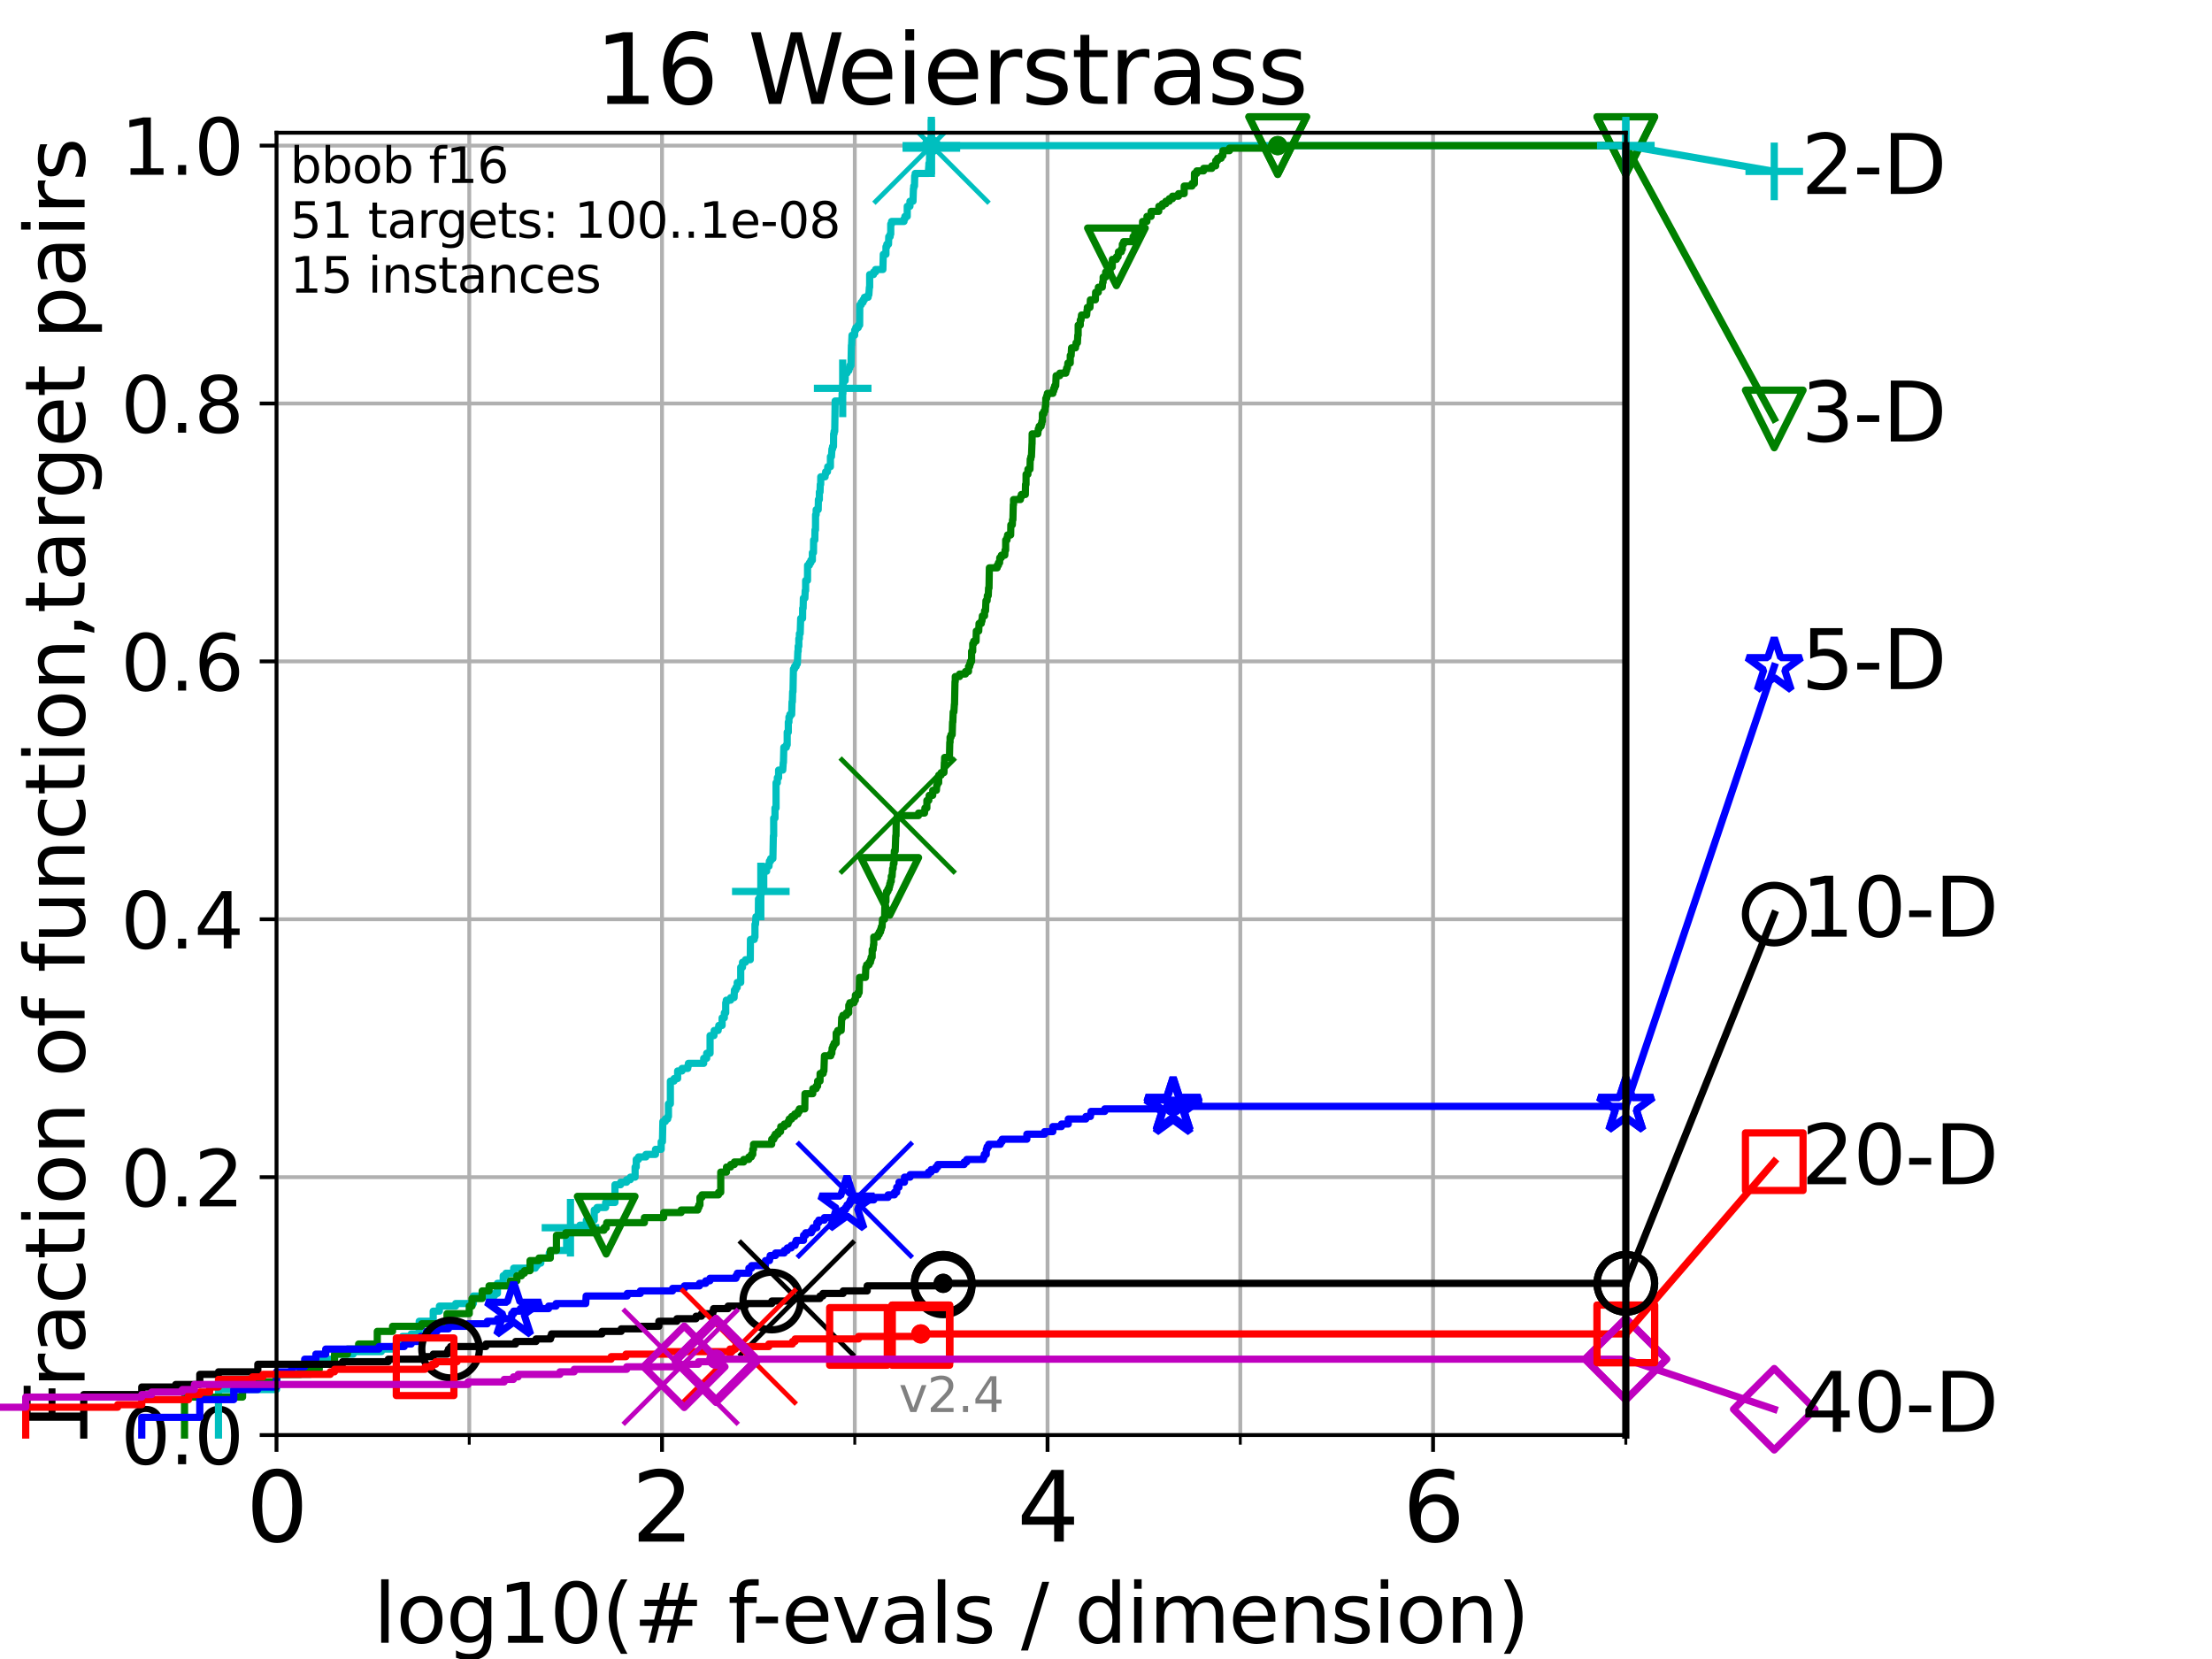<?xml version="1.0" encoding="utf-8" standalone="no"?>
<!DOCTYPE svg PUBLIC "-//W3C//DTD SVG 1.1//EN"
  "http://www.w3.org/Graphics/SVG/1.1/DTD/svg11.dtd">
<svg height="345.6pt" version="1.1" viewBox="0 0 460.8 345.6" width="460.8pt" xmlns="http://www.w3.org/2000/svg" xmlns:xlink="http://www.w3.org/1999/xlink">
 <defs>
  <style type="text/css">*{stroke-linecap:butt;stroke-linejoin:round;}</style>
 </defs>
 <g id="figure_1">
  <g id="patch_1">
   <path d="M 0 345.6 
L 460.8 345.6 
L 460.8 0 
L 0 0 
z
" style="fill:#ffffff;"/>
  </g>
  <g id="axes_1">
   <g id="patch_2">
    <path d="M 57.6 298.944 
L 338.688 298.944 
L 338.688 27.648 
L 57.6 27.648 
z
" style="fill:#ffffff;"/>
   </g>
   <g id="matplotlib.axis_1">
    <g id="xtick_1">
     <g id="line2d_1">
      <path clip-path="url(#p4759c9b8e0)" d="M 57.6 298.944 
L 57.6 27.648 
" style="fill:none;stroke:#b0b0b0;stroke-linecap:square;stroke-width:0.8;"/>
     </g>
     <g id="line2d_2">
      <defs>
       <path d="M 0 0 
L 0 3.5 
" id="ma62fe3a1d9" style="stroke:#000000;stroke-width:0.8;"/>
      </defs>
      <g>
       <use style="stroke:#000000;stroke-width:0.8;" x="57.6" xlink:href="#ma62fe3a1d9" y="298.944"/>
      </g>
     </g>
     <g id="text_1">
      <!-- 0 -->
      <g transform="translate(51.237 321.141)scale(0.2 -0.2)">
       <defs>
        <path d="M 2034 4250 
Q 1547 4250 1301 3770 
Q 1056 3291 1056 2328 
Q 1056 1369 1301 889 
Q 1547 409 2034 409 
Q 2525 409 2770 889 
Q 3016 1369 3016 2328 
Q 3016 3291 2770 3770 
Q 2525 4250 2034 4250 
z
M 2034 4750 
Q 2819 4750 3233 4129 
Q 3647 3509 3647 2328 
Q 3647 1150 3233 529 
Q 2819 -91 2034 -91 
Q 1250 -91 836 529 
Q 422 1150 422 2328 
Q 422 3509 836 4129 
Q 1250 4750 2034 4750 
z
" id="DejaVuSans-30" transform="scale(0.016)"/>
       </defs>
       <use xlink:href="#DejaVuSans-30"/>
      </g>
     </g>
    </g>
    <g id="xtick_2">
     <g id="line2d_3">
      <path clip-path="url(#p4759c9b8e0)" d="M 137.911 298.944 
L 137.911 27.648 
" style="fill:none;stroke:#b0b0b0;stroke-linecap:square;stroke-width:0.8;"/>
     </g>
     <g id="line2d_4">
      <g>
       <use style="stroke:#000000;stroke-width:0.8;" x="137.911" xlink:href="#ma62fe3a1d9" y="298.944"/>
      </g>
     </g>
     <g id="text_2">
      <!-- 2 -->
      <g transform="translate(131.548 321.141)scale(0.2 -0.2)">
       <defs>
        <path d="M 1228 531 
L 3431 531 
L 3431 0 
L 469 0 
L 469 531 
Q 828 903 1448 1529 
Q 2069 2156 2228 2338 
Q 2531 2678 2651 2914 
Q 2772 3150 2772 3378 
Q 2772 3750 2511 3984 
Q 2250 4219 1831 4219 
Q 1534 4219 1204 4116 
Q 875 4013 500 3803 
L 500 4441 
Q 881 4594 1212 4672 
Q 1544 4750 1819 4750 
Q 2544 4750 2975 4387 
Q 3406 4025 3406 3419 
Q 3406 3131 3298 2873 
Q 3191 2616 2906 2266 
Q 2828 2175 2409 1742 
Q 1991 1309 1228 531 
z
" id="DejaVuSans-32" transform="scale(0.016)"/>
       </defs>
       <use xlink:href="#DejaVuSans-32"/>
      </g>
     </g>
    </g>
    <g id="xtick_3">
     <g id="line2d_5">
      <path clip-path="url(#p4759c9b8e0)" d="M 218.222 298.944 
L 218.222 27.648 
" style="fill:none;stroke:#b0b0b0;stroke-linecap:square;stroke-width:0.8;"/>
     </g>
     <g id="line2d_6">
      <g>
       <use style="stroke:#000000;stroke-width:0.8;" x="218.222" xlink:href="#ma62fe3a1d9" y="298.944"/>
      </g>
     </g>
     <g id="text_3">
      <!-- 4 -->
      <g transform="translate(211.859 321.141)scale(0.2 -0.2)">
       <defs>
        <path d="M 2419 4116 
L 825 1625 
L 2419 1625 
L 2419 4116 
z
M 2253 4666 
L 3047 4666 
L 3047 1625 
L 3713 1625 
L 3713 1100 
L 3047 1100 
L 3047 0 
L 2419 0 
L 2419 1100 
L 313 1100 
L 313 1709 
L 2253 4666 
z
" id="DejaVuSans-34" transform="scale(0.016)"/>
       </defs>
       <use xlink:href="#DejaVuSans-34"/>
      </g>
     </g>
    </g>
    <g id="xtick_4">
     <g id="line2d_7">
      <path clip-path="url(#p4759c9b8e0)" d="M 298.533 298.944 
L 298.533 27.648 
" style="fill:none;stroke:#b0b0b0;stroke-linecap:square;stroke-width:0.8;"/>
     </g>
     <g id="line2d_8">
      <g>
       <use style="stroke:#000000;stroke-width:0.8;" x="298.533" xlink:href="#ma62fe3a1d9" y="298.944"/>
      </g>
     </g>
     <g id="text_4">
      <!-- 6 -->
      <g transform="translate(292.17 321.141)scale(0.2 -0.2)">
       <defs>
        <path d="M 2113 2584 
Q 1688 2584 1439 2293 
Q 1191 2003 1191 1497 
Q 1191 994 1439 701 
Q 1688 409 2113 409 
Q 2538 409 2786 701 
Q 3034 994 3034 1497 
Q 3034 2003 2786 2293 
Q 2538 2584 2113 2584 
z
M 3366 4563 
L 3366 3988 
Q 3128 4100 2886 4159 
Q 2644 4219 2406 4219 
Q 1781 4219 1451 3797 
Q 1122 3375 1075 2522 
Q 1259 2794 1537 2939 
Q 1816 3084 2150 3084 
Q 2853 3084 3261 2657 
Q 3669 2231 3669 1497 
Q 3669 778 3244 343 
Q 2819 -91 2113 -91 
Q 1303 -91 875 529 
Q 447 1150 447 2328 
Q 447 3434 972 4092 
Q 1497 4750 2381 4750 
Q 2619 4750 2861 4703 
Q 3103 4656 3366 4563 
z
" id="DejaVuSans-36" transform="scale(0.016)"/>
       </defs>
       <use xlink:href="#DejaVuSans-36"/>
      </g>
     </g>
    </g>
    <g id="xtick_5">
     <g id="line2d_9">
      <path clip-path="url(#p4759c9b8e0)" d="M 97.755 298.944 
L 97.755 27.648 
" style="fill:none;stroke:#b0b0b0;stroke-linecap:square;stroke-width:0.8;"/>
     </g>
     <g id="line2d_10">
      <defs>
       <path d="M 0 0 
L 0 2 
" id="m33f3b3571f" style="stroke:#000000;stroke-width:0.6;"/>
      </defs>
      <g>
       <use style="stroke:#000000;stroke-width:0.6;" x="97.755" xlink:href="#m33f3b3571f" y="298.944"/>
      </g>
     </g>
    </g>
    <g id="xtick_6">
     <g id="line2d_11">
      <path clip-path="url(#p4759c9b8e0)" d="M 178.066 298.944 
L 178.066 27.648 
" style="fill:none;stroke:#b0b0b0;stroke-linecap:square;stroke-width:0.8;"/>
     </g>
     <g id="line2d_12">
      <g>
       <use style="stroke:#000000;stroke-width:0.6;" x="178.066" xlink:href="#m33f3b3571f" y="298.944"/>
      </g>
     </g>
    </g>
    <g id="xtick_7">
     <g id="line2d_13">
      <path clip-path="url(#p4759c9b8e0)" d="M 258.377 298.944 
L 258.377 27.648 
" style="fill:none;stroke:#b0b0b0;stroke-linecap:square;stroke-width:0.8;"/>
     </g>
     <g id="line2d_14">
      <g>
       <use style="stroke:#000000;stroke-width:0.6;" x="258.377" xlink:href="#m33f3b3571f" y="298.944"/>
      </g>
     </g>
    </g>
    <g id="xtick_8">
     <g id="line2d_15">
      <path clip-path="url(#p4759c9b8e0)" d="M 338.688 298.944 
L 338.688 27.648 
" style="fill:none;stroke:#b0b0b0;stroke-linecap:square;stroke-width:0.8;"/>
     </g>
     <g id="line2d_16">
      <g>
       <use style="stroke:#000000;stroke-width:0.6;" x="338.688" xlink:href="#m33f3b3571f" y="298.944"/>
      </g>
     </g>
    </g>
    <g id="text_5">
     <!-- log10(# f-evals / dimension) -->
     <g transform="translate(77.764 342.218)scale(0.17 -0.17)">
      <defs>
       <path d="M 603 4863 
L 1178 4863 
L 1178 0 
L 603 0 
L 603 4863 
z
" id="DejaVuSans-6c" transform="scale(0.016)"/>
       <path d="M 1959 3097 
Q 1497 3097 1228 2736 
Q 959 2375 959 1747 
Q 959 1119 1226 758 
Q 1494 397 1959 397 
Q 2419 397 2687 759 
Q 2956 1122 2956 1747 
Q 2956 2369 2687 2733 
Q 2419 3097 1959 3097 
z
M 1959 3584 
Q 2709 3584 3137 3096 
Q 3566 2609 3566 1747 
Q 3566 888 3137 398 
Q 2709 -91 1959 -91 
Q 1206 -91 779 398 
Q 353 888 353 1747 
Q 353 2609 779 3096 
Q 1206 3584 1959 3584 
z
" id="DejaVuSans-6f" transform="scale(0.016)"/>
       <path d="M 2906 1791 
Q 2906 2416 2648 2759 
Q 2391 3103 1925 3103 
Q 1463 3103 1205 2759 
Q 947 2416 947 1791 
Q 947 1169 1205 825 
Q 1463 481 1925 481 
Q 2391 481 2648 825 
Q 2906 1169 2906 1791 
z
M 3481 434 
Q 3481 -459 3084 -895 
Q 2688 -1331 1869 -1331 
Q 1566 -1331 1297 -1286 
Q 1028 -1241 775 -1147 
L 775 -588 
Q 1028 -725 1275 -790 
Q 1522 -856 1778 -856 
Q 2344 -856 2625 -561 
Q 2906 -266 2906 331 
L 2906 616 
Q 2728 306 2450 153 
Q 2172 0 1784 0 
Q 1141 0 747 490 
Q 353 981 353 1791 
Q 353 2603 747 3093 
Q 1141 3584 1784 3584 
Q 2172 3584 2450 3431 
Q 2728 3278 2906 2969 
L 2906 3500 
L 3481 3500 
L 3481 434 
z
" id="DejaVuSans-67" transform="scale(0.016)"/>
       <path d="M 794 531 
L 1825 531 
L 1825 4091 
L 703 3866 
L 703 4441 
L 1819 4666 
L 2450 4666 
L 2450 531 
L 3481 531 
L 3481 0 
L 794 0 
L 794 531 
z
" id="DejaVuSans-31" transform="scale(0.016)"/>
       <path d="M 1984 4856 
Q 1566 4138 1362 3434 
Q 1159 2731 1159 2009 
Q 1159 1288 1364 580 
Q 1569 -128 1984 -844 
L 1484 -844 
Q 1016 -109 783 600 
Q 550 1309 550 2009 
Q 550 2706 781 3412 
Q 1013 4119 1484 4856 
L 1984 4856 
z
" id="DejaVuSans-28" transform="scale(0.016)"/>
       <path d="M 3272 2816 
L 2363 2816 
L 2100 1772 
L 3016 1772 
L 3272 2816 
z
M 2803 4594 
L 2478 3297 
L 3391 3297 
L 3719 4594 
L 4219 4594 
L 3897 3297 
L 4872 3297 
L 4872 2816 
L 3775 2816 
L 3519 1772 
L 4513 1772 
L 4513 1294 
L 3397 1294 
L 3072 0 
L 2572 0 
L 2894 1294 
L 1978 1294 
L 1656 0 
L 1153 0 
L 1478 1294 
L 494 1294 
L 494 1772 
L 1594 1772 
L 1856 2816 
L 850 2816 
L 850 3297 
L 1978 3297 
L 2297 4594 
L 2803 4594 
z
" id="DejaVuSans-23" transform="scale(0.016)"/>
       <path id="DejaVuSans-20" transform="scale(0.016)"/>
       <path d="M 2375 4863 
L 2375 4384 
L 1825 4384 
Q 1516 4384 1395 4259 
Q 1275 4134 1275 3809 
L 1275 3500 
L 2222 3500 
L 2222 3053 
L 1275 3053 
L 1275 0 
L 697 0 
L 697 3053 
L 147 3053 
L 147 3500 
L 697 3500 
L 697 3744 
Q 697 4328 969 4595 
Q 1241 4863 1831 4863 
L 2375 4863 
z
" id="DejaVuSans-66" transform="scale(0.016)"/>
       <path d="M 313 2009 
L 1997 2009 
L 1997 1497 
L 313 1497 
L 313 2009 
z
" id="DejaVuSans-2d" transform="scale(0.016)"/>
       <path d="M 3597 1894 
L 3597 1613 
L 953 1613 
Q 991 1019 1311 708 
Q 1631 397 2203 397 
Q 2534 397 2845 478 
Q 3156 559 3463 722 
L 3463 178 
Q 3153 47 2828 -22 
Q 2503 -91 2169 -91 
Q 1331 -91 842 396 
Q 353 884 353 1716 
Q 353 2575 817 3079 
Q 1281 3584 2069 3584 
Q 2775 3584 3186 3129 
Q 3597 2675 3597 1894 
z
M 3022 2063 
Q 3016 2534 2758 2815 
Q 2500 3097 2075 3097 
Q 1594 3097 1305 2825 
Q 1016 2553 972 2059 
L 3022 2063 
z
" id="DejaVuSans-65" transform="scale(0.016)"/>
       <path d="M 191 3500 
L 800 3500 
L 1894 563 
L 2988 3500 
L 3597 3500 
L 2284 0 
L 1503 0 
L 191 3500 
z
" id="DejaVuSans-76" transform="scale(0.016)"/>
       <path d="M 2194 1759 
Q 1497 1759 1228 1600 
Q 959 1441 959 1056 
Q 959 750 1161 570 
Q 1363 391 1709 391 
Q 2188 391 2477 730 
Q 2766 1069 2766 1631 
L 2766 1759 
L 2194 1759 
z
M 3341 1997 
L 3341 0 
L 2766 0 
L 2766 531 
Q 2569 213 2275 61 
Q 1981 -91 1556 -91 
Q 1019 -91 701 211 
Q 384 513 384 1019 
Q 384 1609 779 1909 
Q 1175 2209 1959 2209 
L 2766 2209 
L 2766 2266 
Q 2766 2663 2505 2880 
Q 2244 3097 1772 3097 
Q 1472 3097 1187 3025 
Q 903 2953 641 2809 
L 641 3341 
Q 956 3463 1253 3523 
Q 1550 3584 1831 3584 
Q 2591 3584 2966 3190 
Q 3341 2797 3341 1997 
z
" id="DejaVuSans-61" transform="scale(0.016)"/>
       <path d="M 2834 3397 
L 2834 2853 
Q 2591 2978 2328 3040 
Q 2066 3103 1784 3103 
Q 1356 3103 1142 2972 
Q 928 2841 928 2578 
Q 928 2378 1081 2264 
Q 1234 2150 1697 2047 
L 1894 2003 
Q 2506 1872 2764 1633 
Q 3022 1394 3022 966 
Q 3022 478 2636 193 
Q 2250 -91 1575 -91 
Q 1294 -91 989 -36 
Q 684 19 347 128 
L 347 722 
Q 666 556 975 473 
Q 1284 391 1588 391 
Q 1994 391 2212 530 
Q 2431 669 2431 922 
Q 2431 1156 2273 1281 
Q 2116 1406 1581 1522 
L 1381 1569 
Q 847 1681 609 1914 
Q 372 2147 372 2553 
Q 372 3047 722 3315 
Q 1072 3584 1716 3584 
Q 2034 3584 2315 3537 
Q 2597 3491 2834 3397 
z
" id="DejaVuSans-73" transform="scale(0.016)"/>
       <path d="M 1625 4666 
L 2156 4666 
L 531 -594 
L 0 -594 
L 1625 4666 
z
" id="DejaVuSans-2f" transform="scale(0.016)"/>
       <path d="M 2906 2969 
L 2906 4863 
L 3481 4863 
L 3481 0 
L 2906 0 
L 2906 525 
Q 2725 213 2448 61 
Q 2172 -91 1784 -91 
Q 1150 -91 751 415 
Q 353 922 353 1747 
Q 353 2572 751 3078 
Q 1150 3584 1784 3584 
Q 2172 3584 2448 3432 
Q 2725 3281 2906 2969 
z
M 947 1747 
Q 947 1113 1208 752 
Q 1469 391 1925 391 
Q 2381 391 2643 752 
Q 2906 1113 2906 1747 
Q 2906 2381 2643 2742 
Q 2381 3103 1925 3103 
Q 1469 3103 1208 2742 
Q 947 2381 947 1747 
z
" id="DejaVuSans-64" transform="scale(0.016)"/>
       <path d="M 603 3500 
L 1178 3500 
L 1178 0 
L 603 0 
L 603 3500 
z
M 603 4863 
L 1178 4863 
L 1178 4134 
L 603 4134 
L 603 4863 
z
" id="DejaVuSans-69" transform="scale(0.016)"/>
       <path d="M 3328 2828 
Q 3544 3216 3844 3400 
Q 4144 3584 4550 3584 
Q 5097 3584 5394 3201 
Q 5691 2819 5691 2113 
L 5691 0 
L 5113 0 
L 5113 2094 
Q 5113 2597 4934 2840 
Q 4756 3084 4391 3084 
Q 3944 3084 3684 2787 
Q 3425 2491 3425 1978 
L 3425 0 
L 2847 0 
L 2847 2094 
Q 2847 2600 2669 2842 
Q 2491 3084 2119 3084 
Q 1678 3084 1418 2786 
Q 1159 2488 1159 1978 
L 1159 0 
L 581 0 
L 581 3500 
L 1159 3500 
L 1159 2956 
Q 1356 3278 1631 3431 
Q 1906 3584 2284 3584 
Q 2666 3584 2933 3390 
Q 3200 3197 3328 2828 
z
" id="DejaVuSans-6d" transform="scale(0.016)"/>
       <path d="M 3513 2113 
L 3513 0 
L 2938 0 
L 2938 2094 
Q 2938 2591 2744 2837 
Q 2550 3084 2163 3084 
Q 1697 3084 1428 2787 
Q 1159 2491 1159 1978 
L 1159 0 
L 581 0 
L 581 3500 
L 1159 3500 
L 1159 2956 
Q 1366 3272 1645 3428 
Q 1925 3584 2291 3584 
Q 2894 3584 3203 3211 
Q 3513 2838 3513 2113 
z
" id="DejaVuSans-6e" transform="scale(0.016)"/>
       <path d="M 513 4856 
L 1013 4856 
Q 1481 4119 1714 3412 
Q 1947 2706 1947 2009 
Q 1947 1309 1714 600 
Q 1481 -109 1013 -844 
L 513 -844 
Q 928 -128 1133 580 
Q 1338 1288 1338 2009 
Q 1338 2731 1133 3434 
Q 928 4138 513 4856 
z
" id="DejaVuSans-29" transform="scale(0.016)"/>
      </defs>
      <use xlink:href="#DejaVuSans-6c"/>
      <use x="27.783" xlink:href="#DejaVuSans-6f"/>
      <use x="88.965" xlink:href="#DejaVuSans-67"/>
      <use x="152.441" xlink:href="#DejaVuSans-31"/>
      <use x="216.064" xlink:href="#DejaVuSans-30"/>
      <use x="279.688" xlink:href="#DejaVuSans-28"/>
      <use x="318.701" xlink:href="#DejaVuSans-23"/>
      <use x="402.49" xlink:href="#DejaVuSans-20"/>
      <use x="434.277" xlink:href="#DejaVuSans-66"/>
      <use x="463.982" xlink:href="#DejaVuSans-2d"/>
      <use x="500.066" xlink:href="#DejaVuSans-65"/>
      <use x="561.59" xlink:href="#DejaVuSans-76"/>
      <use x="620.77" xlink:href="#DejaVuSans-61"/>
      <use x="682.049" xlink:href="#DejaVuSans-6c"/>
      <use x="709.832" xlink:href="#DejaVuSans-73"/>
      <use x="761.932" xlink:href="#DejaVuSans-20"/>
      <use x="793.719" xlink:href="#DejaVuSans-2f"/>
      <use x="827.41" xlink:href="#DejaVuSans-20"/>
      <use x="859.197" xlink:href="#DejaVuSans-64"/>
      <use x="922.674" xlink:href="#DejaVuSans-69"/>
      <use x="950.457" xlink:href="#DejaVuSans-6d"/>
      <use x="1047.869" xlink:href="#DejaVuSans-65"/>
      <use x="1109.393" xlink:href="#DejaVuSans-6e"/>
      <use x="1172.771" xlink:href="#DejaVuSans-73"/>
      <use x="1224.871" xlink:href="#DejaVuSans-69"/>
      <use x="1252.654" xlink:href="#DejaVuSans-6f"/>
      <use x="1313.836" xlink:href="#DejaVuSans-6e"/>
      <use x="1377.215" xlink:href="#DejaVuSans-29"/>
     </g>
    </g>
   </g>
   <g id="matplotlib.axis_2">
    <g id="ytick_1">
     <g id="line2d_17">
      <path clip-path="url(#p4759c9b8e0)" d="M 57.6 298.944 
L 338.688 298.944 
" style="fill:none;stroke:#b0b0b0;stroke-linecap:square;stroke-width:0.8;"/>
     </g>
     <g id="line2d_18">
      <defs>
       <path d="M 0 0 
L -3.5 0 
" id="m1bb351bc0a" style="stroke:#000000;stroke-width:0.8;"/>
      </defs>
      <g>
       <use style="stroke:#000000;stroke-width:0.8;" x="57.6" xlink:href="#m1bb351bc0a" y="298.944"/>
      </g>
     </g>
     <g id="text_6">
      <!-- 0.0 -->
      <g transform="translate(25.155 305.023)scale(0.16 -0.16)">
       <defs>
        <path d="M 684 794 
L 1344 794 
L 1344 0 
L 684 0 
L 684 794 
z
" id="DejaVuSans-2e" transform="scale(0.016)"/>
       </defs>
       <use xlink:href="#DejaVuSans-30"/>
       <use x="63.623" xlink:href="#DejaVuSans-2e"/>
       <use x="95.41" xlink:href="#DejaVuSans-30"/>
      </g>
     </g>
    </g>
    <g id="ytick_2">
     <g id="line2d_19">
      <path clip-path="url(#p4759c9b8e0)" d="M 57.6 245.222 
L 338.688 245.222 
" style="fill:none;stroke:#b0b0b0;stroke-linecap:square;stroke-width:0.8;"/>
     </g>
     <g id="line2d_20">
      <g>
       <use style="stroke:#000000;stroke-width:0.8;" x="57.6" xlink:href="#m1bb351bc0a" y="245.222"/>
      </g>
     </g>
     <g id="text_7">
      <!-- 0.2 -->
      <g transform="translate(25.155 251.301)scale(0.16 -0.16)">
       <use xlink:href="#DejaVuSans-30"/>
       <use x="63.623" xlink:href="#DejaVuSans-2e"/>
       <use x="95.41" xlink:href="#DejaVuSans-32"/>
      </g>
     </g>
    </g>
    <g id="ytick_3">
     <g id="line2d_21">
      <path clip-path="url(#p4759c9b8e0)" d="M 57.6 191.5 
L 338.688 191.5 
" style="fill:none;stroke:#b0b0b0;stroke-linecap:square;stroke-width:0.8;"/>
     </g>
     <g id="line2d_22">
      <g>
       <use style="stroke:#000000;stroke-width:0.8;" x="57.6" xlink:href="#m1bb351bc0a" y="191.5"/>
      </g>
     </g>
     <g id="text_8">
      <!-- 0.4 -->
      <g transform="translate(25.155 197.579)scale(0.16 -0.16)">
       <use xlink:href="#DejaVuSans-30"/>
       <use x="63.623" xlink:href="#DejaVuSans-2e"/>
       <use x="95.41" xlink:href="#DejaVuSans-34"/>
      </g>
     </g>
    </g>
    <g id="ytick_4">
     <g id="line2d_23">
      <path clip-path="url(#p4759c9b8e0)" d="M 57.6 137.778 
L 338.688 137.778 
" style="fill:none;stroke:#b0b0b0;stroke-linecap:square;stroke-width:0.8;"/>
     </g>
     <g id="line2d_24">
      <g>
       <use style="stroke:#000000;stroke-width:0.8;" x="57.6" xlink:href="#m1bb351bc0a" y="137.778"/>
      </g>
     </g>
     <g id="text_9">
      <!-- 0.6 -->
      <g transform="translate(25.155 143.857)scale(0.16 -0.16)">
       <use xlink:href="#DejaVuSans-30"/>
       <use x="63.623" xlink:href="#DejaVuSans-2e"/>
       <use x="95.41" xlink:href="#DejaVuSans-36"/>
      </g>
     </g>
    </g>
    <g id="ytick_5">
     <g id="line2d_25">
      <path clip-path="url(#p4759c9b8e0)" d="M 57.6 84.056 
L 338.688 84.056 
" style="fill:none;stroke:#b0b0b0;stroke-linecap:square;stroke-width:0.8;"/>
     </g>
     <g id="line2d_26">
      <g>
       <use style="stroke:#000000;stroke-width:0.8;" x="57.6" xlink:href="#m1bb351bc0a" y="84.056"/>
      </g>
     </g>
     <g id="text_10">
      <!-- 0.8 -->
      <g transform="translate(25.155 90.135)scale(0.16 -0.16)">
       <defs>
        <path d="M 2034 2216 
Q 1584 2216 1326 1975 
Q 1069 1734 1069 1313 
Q 1069 891 1326 650 
Q 1584 409 2034 409 
Q 2484 409 2743 651 
Q 3003 894 3003 1313 
Q 3003 1734 2745 1975 
Q 2488 2216 2034 2216 
z
M 1403 2484 
Q 997 2584 770 2862 
Q 544 3141 544 3541 
Q 544 4100 942 4425 
Q 1341 4750 2034 4750 
Q 2731 4750 3128 4425 
Q 3525 4100 3525 3541 
Q 3525 3141 3298 2862 
Q 3072 2584 2669 2484 
Q 3125 2378 3379 2068 
Q 3634 1759 3634 1313 
Q 3634 634 3220 271 
Q 2806 -91 2034 -91 
Q 1263 -91 848 271 
Q 434 634 434 1313 
Q 434 1759 690 2068 
Q 947 2378 1403 2484 
z
M 1172 3481 
Q 1172 3119 1398 2916 
Q 1625 2713 2034 2713 
Q 2441 2713 2670 2916 
Q 2900 3119 2900 3481 
Q 2900 3844 2670 4047 
Q 2441 4250 2034 4250 
Q 1625 4250 1398 4047 
Q 1172 3844 1172 3481 
z
" id="DejaVuSans-38" transform="scale(0.016)"/>
       </defs>
       <use xlink:href="#DejaVuSans-30"/>
       <use x="63.623" xlink:href="#DejaVuSans-2e"/>
       <use x="95.41" xlink:href="#DejaVuSans-38"/>
      </g>
     </g>
    </g>
    <g id="ytick_6">
     <g id="line2d_27">
      <path clip-path="url(#p4759c9b8e0)" d="M 57.6 30.334 
L 338.688 30.334 
" style="fill:none;stroke:#b0b0b0;stroke-linecap:square;stroke-width:0.8;"/>
     </g>
     <g id="line2d_28">
      <g>
       <use style="stroke:#000000;stroke-width:0.8;" x="57.6" xlink:href="#m1bb351bc0a" y="30.334"/>
      </g>
     </g>
     <g id="text_11">
      <!-- 1.0 -->
      <g transform="translate(25.155 36.413)scale(0.16 -0.16)">
       <use xlink:href="#DejaVuSans-31"/>
       <use x="63.623" xlink:href="#DejaVuSans-2e"/>
       <use x="95.41" xlink:href="#DejaVuSans-30"/>
      </g>
     </g>
    </g>
    <g id="text_12">
     <!-- Fraction of function,target pairs -->
     <g transform="translate(17.62 297.681)rotate(-90)scale(0.17 -0.17)">
      <defs>
       <path d="M 628 4666 
L 3309 4666 
L 3309 4134 
L 1259 4134 
L 1259 2759 
L 3109 2759 
L 3109 2228 
L 1259 2228 
L 1259 0 
L 628 0 
L 628 4666 
z
" id="DejaVuSans-46" transform="scale(0.016)"/>
       <path d="M 2631 2963 
Q 2534 3019 2420 3045 
Q 2306 3072 2169 3072 
Q 1681 3072 1420 2755 
Q 1159 2438 1159 1844 
L 1159 0 
L 581 0 
L 581 3500 
L 1159 3500 
L 1159 2956 
Q 1341 3275 1631 3429 
Q 1922 3584 2338 3584 
Q 2397 3584 2469 3576 
Q 2541 3569 2628 3553 
L 2631 2963 
z
" id="DejaVuSans-72" transform="scale(0.016)"/>
       <path d="M 3122 3366 
L 3122 2828 
Q 2878 2963 2633 3030 
Q 2388 3097 2138 3097 
Q 1578 3097 1268 2742 
Q 959 2388 959 1747 
Q 959 1106 1268 751 
Q 1578 397 2138 397 
Q 2388 397 2633 464 
Q 2878 531 3122 666 
L 3122 134 
Q 2881 22 2623 -34 
Q 2366 -91 2075 -91 
Q 1284 -91 818 406 
Q 353 903 353 1747 
Q 353 2603 823 3093 
Q 1294 3584 2113 3584 
Q 2378 3584 2631 3529 
Q 2884 3475 3122 3366 
z
" id="DejaVuSans-63" transform="scale(0.016)"/>
       <path d="M 1172 4494 
L 1172 3500 
L 2356 3500 
L 2356 3053 
L 1172 3053 
L 1172 1153 
Q 1172 725 1289 603 
Q 1406 481 1766 481 
L 2356 481 
L 2356 0 
L 1766 0 
Q 1100 0 847 248 
Q 594 497 594 1153 
L 594 3053 
L 172 3053 
L 172 3500 
L 594 3500 
L 594 4494 
L 1172 4494 
z
" id="DejaVuSans-74" transform="scale(0.016)"/>
       <path d="M 544 1381 
L 544 3500 
L 1119 3500 
L 1119 1403 
Q 1119 906 1312 657 
Q 1506 409 1894 409 
Q 2359 409 2629 706 
Q 2900 1003 2900 1516 
L 2900 3500 
L 3475 3500 
L 3475 0 
L 2900 0 
L 2900 538 
Q 2691 219 2414 64 
Q 2138 -91 1772 -91 
Q 1169 -91 856 284 
Q 544 659 544 1381 
z
M 1991 3584 
L 1991 3584 
z
" id="DejaVuSans-75" transform="scale(0.016)"/>
       <path d="M 750 794 
L 1409 794 
L 1409 256 
L 897 -744 
L 494 -744 
L 750 256 
L 750 794 
z
" id="DejaVuSans-2c" transform="scale(0.016)"/>
       <path d="M 1159 525 
L 1159 -1331 
L 581 -1331 
L 581 3500 
L 1159 3500 
L 1159 2969 
Q 1341 3281 1617 3432 
Q 1894 3584 2278 3584 
Q 2916 3584 3314 3078 
Q 3713 2572 3713 1747 
Q 3713 922 3314 415 
Q 2916 -91 2278 -91 
Q 1894 -91 1617 61 
Q 1341 213 1159 525 
z
M 3116 1747 
Q 3116 2381 2855 2742 
Q 2594 3103 2138 3103 
Q 1681 3103 1420 2742 
Q 1159 2381 1159 1747 
Q 1159 1113 1420 752 
Q 1681 391 2138 391 
Q 2594 391 2855 752 
Q 3116 1113 3116 1747 
z
" id="DejaVuSans-70" transform="scale(0.016)"/>
      </defs>
      <use xlink:href="#DejaVuSans-46"/>
      <use x="50.27" xlink:href="#DejaVuSans-72"/>
      <use x="91.383" xlink:href="#DejaVuSans-61"/>
      <use x="152.662" xlink:href="#DejaVuSans-63"/>
      <use x="207.643" xlink:href="#DejaVuSans-74"/>
      <use x="246.852" xlink:href="#DejaVuSans-69"/>
      <use x="274.635" xlink:href="#DejaVuSans-6f"/>
      <use x="335.816" xlink:href="#DejaVuSans-6e"/>
      <use x="399.195" xlink:href="#DejaVuSans-20"/>
      <use x="430.982" xlink:href="#DejaVuSans-6f"/>
      <use x="492.164" xlink:href="#DejaVuSans-66"/>
      <use x="527.369" xlink:href="#DejaVuSans-20"/>
      <use x="559.156" xlink:href="#DejaVuSans-66"/>
      <use x="594.361" xlink:href="#DejaVuSans-75"/>
      <use x="657.74" xlink:href="#DejaVuSans-6e"/>
      <use x="721.119" xlink:href="#DejaVuSans-63"/>
      <use x="776.1" xlink:href="#DejaVuSans-74"/>
      <use x="815.309" xlink:href="#DejaVuSans-69"/>
      <use x="843.092" xlink:href="#DejaVuSans-6f"/>
      <use x="904.273" xlink:href="#DejaVuSans-6e"/>
      <use x="967.652" xlink:href="#DejaVuSans-2c"/>
      <use x="999.439" xlink:href="#DejaVuSans-74"/>
      <use x="1038.648" xlink:href="#DejaVuSans-61"/>
      <use x="1099.928" xlink:href="#DejaVuSans-72"/>
      <use x="1139.291" xlink:href="#DejaVuSans-67"/>
      <use x="1202.768" xlink:href="#DejaVuSans-65"/>
      <use x="1264.291" xlink:href="#DejaVuSans-74"/>
      <use x="1303.5" xlink:href="#DejaVuSans-20"/>
      <use x="1335.287" xlink:href="#DejaVuSans-70"/>
      <use x="1398.764" xlink:href="#DejaVuSans-61"/>
      <use x="1460.043" xlink:href="#DejaVuSans-69"/>
      <use x="1487.826" xlink:href="#DejaVuSans-72"/>
      <use x="1528.939" xlink:href="#DejaVuSans-73"/>
     </g>
    </g>
   </g>
   <g id="line2d_29">
    <defs>
     <path d="M 0 1.5 
C 0.398 1.5 0.779 1.342 1.061 1.061 
C 1.342 0.779 1.5 0.398 1.5 0 
C 1.5 -0.398 1.342 -0.779 1.061 -1.061 
C 0.779 -1.342 0.398 -1.5 0 -1.5 
C -0.398 -1.5 -0.779 -1.342 -1.061 -1.061 
C -1.342 -0.779 -1.5 -0.398 -1.5 0 
C -1.5 0.398 -1.342 0.779 -1.061 1.061 
C -0.779 1.342 -0.398 1.5 0 1.5 
z
" id="m174525aafa" style="stroke:#00bfbf;"/>
    </defs>
    <g>
     <use style="fill:#00bfbf;stroke:#00bfbf;" x="194.018" xlink:href="#m174525aafa" y="30.334"/>
     <use style="fill:#00bfbf;stroke:#00bfbf;" x="194.018" xlink:href="#m174525aafa" y="30.334"/>
    </g>
   </g>
   <g id="line2d_30">
    <path d="M 45.512 298.944 
L 45.512 289.464 
L 57.6 289.464 
L 57.6 286.304 
L 64.671 286.304 
L 64.671 283.143 
L 69.688 283.143 
L 69.688 282.09 
L 73.579 282.09 
L 73.579 281.563 
L 79.447 281.563 
L 79.447 281.037 
L 81.776 281.037 
L 81.776 280.51 
L 83.83 280.51 
L 83.83 278.403 
L 85.667 278.403 
L 85.667 277.877 
L 87.33 277.877 
L 87.33 275.243 
L 90.243 275.243 
L 90.243 273.136 
L 91.535 273.136 
L 91.535 272.083 
L 94.921 272.083 
L 94.921 271.556 
L 98.606 271.556 
L 98.606 269.976 
L 102.989 269.976 
L 102.989 269.45 
L 103.623 269.45 
L 103.623 267.343 
L 104.826 267.343 
L 104.826 265.763 
L 105.398 265.763 
L 105.398 265.236 
L 107.009 265.236 
L 107.009 264.183 
L 111.506 264.183 
L 111.506 263.656 
L 111.897 263.656 
L 111.897 263.129 
L 112.656 263.129 
L 112.656 262.076 
L 114.419 262.076 
L 114.419 261.023 
L 114.751 261.023 
L 114.751 260.496 
L 118.04 260.496 
L 118.04 257.336 
L 118.577 257.336 
L 118.577 256.282 
L 118.839 256.282 
L 118.839 255.756 
L 120.806 255.756 
L 120.806 255.229 
L 122.148 255.229 
L 122.148 254.176 
L 123.791 254.176 
L 123.791 252.069 
L 124.369 252.069 
L 124.369 251.542 
L 126.168 251.542 
L 126.168 250.489 
L 128.108 250.489 
L 128.108 246.802 
L 129.291 246.802 
L 129.291 246.275 
L 130.532 246.275 
L 130.532 245.749 
L 131.313 245.749 
L 131.313 245.222 
L 132.303 245.222 
L 132.303 243.115 
L 132.542 243.115 
L 132.542 241.535 
L 133.01 241.535 
L 133.01 241.009 
L 134.556 241.009 
L 134.556 240.482 
L 136.551 240.482 
L 136.551 239.428 
L 137.736 239.428 
L 137.736 237.848 
L 137.998 237.848 
L 138.084 233.635 
L 138.595 233.635 
L 138.595 233.108 
L 139.091 233.108 
L 139.091 232.582 
L 139.253 232.582 
L 139.253 229.948 
L 139.652 229.948 
L 139.652 225.208 
L 140.424 225.208 
L 140.424 224.681 
L 141.163 224.681 
L 141.163 223.101 
L 142.079 223.101 
L 142.079 222.575 
L 143.273 222.575 
L 143.273 222.048 
L 143.401 222.048 
L 143.401 221.521 
L 146.591 221.521 
L 146.591 220.468 
L 147.216 220.468 
L 147.216 219.414 
L 147.918 219.414 
L 147.918 215.728 
L 148.733 215.728 
L 148.78 214.674 
L 149.602 214.674 
L 149.602 214.148 
L 149.735 214.148 
L 149.735 213.621 
L 150.429 213.621 
L 150.429 212.041 
L 150.891 212.041 
L 150.891 210.987 
L 151.179 210.987 
L 151.179 208.881 
L 151.301 208.881 
L 151.301 208.354 
L 152.207 208.354 
L 152.207 207.827 
L 152.922 207.827 
L 152.996 206.247 
L 153.287 206.247 
L 153.287 205.721 
L 153.574 205.721 
L 153.574 204.667 
L 154.304 204.667 
L 154.304 201.507 
L 154.675 201.507 
L 154.675 200.454 
L 155.297 200.454 
L 155.297 199.927 
L 156.297 199.927 
L 156.328 195.714 
L 157.128 195.714 
L 157.128 195.187 
L 157.272 195.187 
L 157.272 192.553 
L 157.387 192.553 
L 157.472 190.973 
L 157.976 190.973 
L 158.004 187.287 
L 158.304 187.287 
L 158.304 186.76 
L 158.493 186.76 
L 158.493 185.706 
L 159.098 185.706 
L 159.098 181.493 
L 159.708 181.493 
L 159.708 180.44 
L 160.201 180.44 
L 160.274 179.386 
L 160.538 179.386 
L 160.538 178.86 
L 161.008 178.86 
L 161.1 174.119 
L 161.169 174.119 
L 161.169 170.433 
L 161.443 170.433 
L 161.443 168.326 
L 161.668 168.326 
L 161.668 163.059 
L 161.934 163.059 
L 161.934 162.006 
L 162.195 162.006 
L 162.195 160.426 
L 163.062 160.426 
L 163.165 158.846 
L 163.206 158.846 
L 163.287 155.685 
L 163.808 155.685 
L 163.808 155.159 
L 163.985 155.159 
L 163.985 152.525 
L 164.218 152.525 
L 164.218 150.419 
L 164.353 150.419 
L 164.353 149.365 
L 164.543 149.365 
L 164.543 148.838 
L 164.918 148.838 
L 164.992 146.205 
L 165.065 146.205 
L 165.12 144.098 
L 165.194 144.098 
L 165.285 139.358 
L 165.519 139.358 
L 165.519 138.831 
L 165.856 138.831 
L 165.856 138.305 
L 166.1 138.305 
L 166.204 135.671 
L 166.272 135.671 
L 166.272 134.618 
L 166.409 134.618 
L 166.409 133.038 
L 166.528 133.038 
L 166.528 131.985 
L 166.696 131.985 
L 166.796 128.824 
L 167.191 128.824 
L 167.207 126.718 
L 167.304 126.718 
L 167.353 124.611 
L 167.672 124.611 
L 167.735 123.031 
L 167.83 123.031 
L 167.83 120.924 
L 168.217 120.924 
L 168.233 117.764 
L 168.612 117.764 
L 168.612 117.237 
L 168.909 117.237 
L 168.909 116.711 
L 169.23 116.711 
L 169.23 115.131 
L 169.46 115.131 
L 169.489 112.497 
L 169.744 112.497 
L 169.772 110.39 
L 169.884 110.39 
L 169.898 107.23 
L 170.023 107.23 
L 170.023 106.177 
L 170.446 106.177 
L 170.487 104.07 
L 170.687 104.07 
L 170.687 102.49 
L 170.833 102.49 
L 170.873 100.91 
L 170.965 100.91 
L 170.978 99.33 
L 171.883 99.33 
L 171.883 98.803 
L 171.995 98.803 
L 171.995 98.277 
L 172.374 98.277 
L 172.434 97.223 
L 172.991 97.223 
L 172.991 95.116 
L 173.211 95.116 
L 173.303 93.536 
L 173.44 93.536 
L 173.44 93.01 
L 173.632 93.01 
L 173.655 90.376 
L 173.756 90.376 
L 173.756 89.85 
L 173.889 89.85 
L 173.978 83.529 
L 175.406 83.529 
L 175.426 81.949 
L 175.547 81.949 
L 175.638 79.843 
L 175.688 79.843 
L 175.688 79.316 
L 176.054 79.316 
L 176.102 77.736 
L 176.45 77.736 
L 176.45 77.209 
L 176.838 77.209 
L 176.838 76.682 
L 177.024 76.682 
L 177.024 76.156 
L 177.272 76.156 
L 177.363 71.942 
L 177.4 71.942 
L 177.49 69.836 
L 178.04 69.836 
L 178.04 68.782 
L 178.274 68.782 
L 178.274 68.255 
L 178.784 68.255 
L 178.784 67.729 
L 179.082 67.729 
L 179.107 63.515 
L 179.417 63.515 
L 179.417 62.989 
L 179.792 62.989 
L 179.792 62.462 
L 180.074 62.462 
L 180.074 61.935 
L 180.842 61.935 
L 180.842 61.409 
L 180.997 61.409 
L 181.107 59.829 
L 181.166 59.829 
L 181.166 57.195 
L 181.972 57.195 
L 181.972 56.668 
L 182.392 56.668 
L 182.392 56.142 
L 183.922 56.142 
L 184.002 52.982 
L 184.558 52.982 
L 184.558 51.402 
L 184.743 51.402 
L 184.743 50.875 
L 185.097 50.875 
L 185.143 49.295 
L 185.437 49.295 
L 185.437 48.768 
L 185.557 48.768 
L 185.557 46.661 
L 185.732 46.661 
L 185.732 46.135 
L 188.322 46.135 
L 188.322 45.608 
L 188.514 45.608 
L 188.514 45.081 
L 188.996 45.081 
L 188.996 42.975 
L 189.556 42.975 
L 189.556 41.921 
L 190.198 41.921 
L 190.285 39.288 
L 190.341 39.288 
L 190.341 38.761 
L 190.508 38.761 
L 190.547 36.654 
L 190.653 36.654 
L 190.653 36.128 
L 193.377 36.128 
L 193.486 34.548 
L 193.504 34.548 
L 193.504 34.021 
L 193.633 34.021 
L 193.676 31.387 
L 193.99 31.387 
L 194.018 30.334 
L 338.688 30.334 
L 338.688 30.334 
" style="fill:none;stroke:#00bfbf;stroke-linecap:square;stroke-width:1.5;"/>
   </g>
   <g id="line2d_31">
    <defs>
     <path d="M -6 0 
L 6 0 
M 0 6 
L 0 -6 
" id="mab87deab0e" style="stroke:#00bfbf;stroke-width:1.5;"/>
    </defs>
    <g>
     <use style="fill-opacity:0;stroke:#00bfbf;stroke-width:1.5;" x="118.839" xlink:href="#mab87deab0e" y="255.756"/>
     <use style="fill-opacity:0;stroke:#00bfbf;stroke-width:1.5;" x="158.493" xlink:href="#mab87deab0e" y="185.706"/>
     <use style="fill-opacity:0;stroke:#00bfbf;stroke-width:1.5;" x="175.547" xlink:href="#mab87deab0e" y="80.896"/>
     <use style="fill-opacity:0;stroke:#00bfbf;stroke-width:1.5;" x="194.018" xlink:href="#mab87deab0e" y="30.861"/>
     <use style="fill-opacity:0;stroke:#00bfbf;stroke-width:1.5;" x="194.018" xlink:href="#mab87deab0e" y="30.334"/>
     <use style="fill-opacity:0;stroke:#00bfbf;stroke-width:1.5;" x="338.688" xlink:href="#mab87deab0e" y="30.334"/>
    </g>
   </g>
   <g id="line2d_32">
    <path style="fill:none;stroke:#00bfbf;stroke-linecap:square;stroke-width:1.5;"/>
    <g/>
   </g>
   <g id="line2d_33">
    <path clip-path="url(#p4759c9b8e0)" d="M 194.046 30.334 
" style="fill:none;stroke:#00bfbf;stroke-linecap:square;stroke-width:1.5;"/>
    <defs>
     <path d="M -12 12 
L 12 -12 
M -12 -12 
L 12 12 
" id="ma886e8e4dd" style="stroke:#00bfbf;"/>
    </defs>
    <g clip-path="url(#p4759c9b8e0)">
     <use style="fill:#00bfbf;stroke:#00bfbf;" x="194.046" xlink:href="#ma886e8e4dd" y="30.334"/>
    </g>
   </g>
   <g id="line2d_34">
    <defs>
     <path d="M 0 1.5 
C 0.398 1.5 0.779 1.342 1.061 1.061 
C 1.342 0.779 1.5 0.398 1.5 0 
C 1.5 -0.398 1.342 -0.779 1.061 -1.061 
C 0.779 -1.342 0.398 -1.5 0 -1.5 
C -0.398 -1.5 -0.779 -1.342 -1.061 -1.061 
C -1.342 -0.779 -1.5 -0.398 -1.5 0 
C -1.5 0.398 -1.342 0.779 -1.061 1.061 
C -0.779 1.342 -0.398 1.5 0 1.5 
z
" id="m0bbbd45350" style="stroke:#008000;"/>
    </defs>
    <g>
     <use style="fill:#008000;stroke:#008000;" x="266.173" xlink:href="#m0bbbd45350" y="30.334"/>
     <use style="fill:#008000;stroke:#008000;" x="266.173" xlink:href="#m0bbbd45350" y="30.334"/>
    </g>
   </g>
   <g id="line2d_35">
    <path d="M 38.441 298.944 
L 38.441 291.044 
L 50.529 291.044 
L 50.529 287.884 
L 57.6 287.884 
L 57.6 286.304 
L 62.617 286.304 
L 62.617 285.25 
L 66.508 285.25 
L 66.508 284.197 
L 69.688 284.197 
L 69.688 282.09 
L 72.376 282.09 
L 72.376 281.037 
L 74.705 281.037 
L 74.705 279.983 
L 78.596 279.983 
L 78.596 277.35 
L 81.776 277.35 
L 81.776 276.296 
L 87.85 276.296 
L 87.85 275.77 
L 93.122 275.77 
L 93.122 273.663 
L 97.755 273.663 
L 97.755 272.083 
L 98.327 272.083 
L 98.327 270.503 
L 100.444 270.503 
L 100.444 268.923 
L 101.878 268.923 
L 101.878 267.87 
L 106.312 267.87 
L 106.312 266.816 
L 107.68 266.816 
L 107.68 265.763 
L 108.64 265.763 
L 108.64 265.236 
L 109.252 265.236 
L 109.252 264.709 
L 110.415 264.709 
L 110.415 262.603 
L 112.281 262.603 
L 112.281 262.076 
L 114.641 262.076 
L 114.641 260.496 
L 115.918 260.496 
L 115.918 257.336 
L 117.857 257.336 
L 117.857 256.809 
L 123.725 256.809 
L 123.725 256.282 
L 125.823 256.282 
L 125.823 255.756 
L 126.282 255.756 
L 126.282 255.229 
L 126.395 255.229 
L 126.395 254.702 
L 134.236 254.702 
L 134.236 253.649 
L 138.256 253.649 
L 138.256 252.596 
L 141.895 252.596 
L 141.895 252.069 
L 145.365 252.069 
L 145.365 251.542 
L 145.591 251.542 
L 145.591 251.016 
L 145.814 251.016 
L 145.814 249.436 
L 146.216 249.436 
L 146.216 248.909 
L 149.676 248.909 
L 149.676 248.382 
L 150.144 248.382 
L 150.144 244.169 
L 151.341 244.169 
L 151.341 243.115 
L 152.207 243.115 
L 152.207 242.589 
L 152.984 242.589 
L 152.984 242.062 
L 154.928 242.062 
L 154.928 241.535 
L 155.991 241.535 
L 155.991 241.009 
L 156.519 241.009 
L 156.519 240.482 
L 156.816 240.482 
L 156.816 239.428 
L 156.973 239.428 
L 156.973 238.375 
L 160.759 238.375 
L 160.759 237.322 
L 161.208 237.322 
L 161.208 236.795 
L 161.496 236.795 
L 161.496 236.268 
L 162.087 236.268 
L 162.087 235.742 
L 162.602 235.742 
L 162.645 234.688 
L 163.389 234.688 
L 163.389 234.162 
L 164.167 234.162 
L 164.167 233.635 
L 164.397 233.635 
L 164.397 233.108 
L 164.924 233.108 
L 164.924 232.582 
L 165.555 232.582 
L 165.555 232.055 
L 166.221 232.055 
L 166.221 231.528 
L 166.516 231.528 
L 166.516 231.001 
L 167.651 231.001 
L 167.693 227.841 
L 169.312 227.841 
L 169.322 226.788 
L 170.018 226.788 
L 170.018 226.261 
L 170.32 226.261 
L 170.32 225.208 
L 170.829 225.208 
L 170.838 223.628 
L 171.485 223.628 
L 171.485 223.101 
L 171.637 223.101 
L 171.746 219.941 
L 173.065 219.941 
L 173.065 219.414 
L 173.288 219.414 
L 173.341 218.361 
L 173.523 218.361 
L 173.523 217.834 
L 173.756 217.834 
L 173.756 217.308 
L 174.189 217.308 
L 174.197 215.201 
L 174.506 215.201 
L 174.506 214.674 
L 175.239 214.674 
L 175.341 212.041 
L 175.577 212.041 
L 175.577 211.514 
L 176.332 211.514 
L 176.332 210.987 
L 176.807 210.987 
L 176.813 209.407 
L 177.03 209.407 
L 177.03 208.881 
L 177.92 208.881 
L 177.92 208.354 
L 178.194 208.354 
L 178.194 207.301 
L 178.75 207.301 
L 178.75 206.774 
L 178.978 206.774 
L 179.061 203.614 
L 180.285 203.614 
L 180.362 201.507 
L 180.534 201.507 
L 180.534 200.98 
L 181.046 200.98 
L 181.046 200.454 
L 181.338 200.454 
L 181.338 199.927 
L 181.472 199.927 
L 181.472 199.4 
L 181.686 199.4 
L 181.695 197.82 
L 181.883 197.82 
L 181.967 196.767 
L 182.023 196.767 
L 182.023 195.187 
L 182.859 195.187 
L 182.859 194.66 
L 183.162 194.66 
L 183.162 194.133 
L 183.433 194.133 
L 183.433 193.607 
L 183.59 193.607 
L 183.59 193.08 
L 183.755 193.08 
L 183.838 191.5 
L 184.275 191.5 
L 184.324 188.867 
L 184.429 188.867 
L 184.429 187.813 
L 184.558 187.813 
L 184.558 186.233 
L 184.686 186.233 
L 184.686 185.706 
L 184.974 185.706 
L 184.974 185.18 
L 185.222 185.18 
L 185.222 184.653 
L 185.353 184.653 
L 185.353 184.126 
L 185.498 184.126 
L 185.498 183.6 
L 185.668 183.6 
L 185.668 182.546 
L 185.836 182.546 
L 185.936 180.966 
L 186.051 180.966 
L 186.106 179.913 
L 186.234 179.913 
L 186.303 177.28 
L 186.49 177.28 
L 186.594 174.119 
L 186.658 174.119 
L 186.701 170.959 
L 186.806 170.959 
L 186.806 170.433 
L 186.922 170.433 
L 186.922 169.906 
L 191.34 169.906 
L 191.34 169.379 
L 192.594 169.379 
L 192.677 168.326 
L 193.083 168.326 
L 193.085 166.746 
L 193.483 166.746 
L 193.57 165.692 
L 194.302 165.692 
L 194.302 164.639 
L 195.068 164.639 
L 195.139 163.586 
L 195.241 163.586 
L 195.241 163.059 
L 195.54 163.059 
L 195.555 161.479 
L 196.057 161.479 
L 196.057 160.952 
L 196.642 160.952 
L 196.726 158.846 
L 196.758 158.846 
L 196.782 157.792 
L 197.784 157.792 
L 197.855 154.632 
L 197.915 154.632 
L 197.915 153.579 
L 198.109 153.579 
L 198.109 153.052 
L 198.358 153.052 
L 198.44 150.419 
L 198.49 150.419 
L 198.569 148.312 
L 198.714 148.312 
L 198.812 146.732 
L 198.845 146.732 
L 198.944 141.992 
L 198.996 141.992 
L 198.996 140.938 
L 199.9 140.938 
L 199.9 140.411 
L 201.126 140.411 
L 201.126 139.885 
L 201.763 139.885 
L 201.763 138.831 
L 202.004 138.831 
L 202.004 138.305 
L 202.161 138.305 
L 202.161 137.778 
L 202.397 137.778 
L 202.399 135.671 
L 202.633 135.671 
L 202.633 134.091 
L 202.846 134.091 
L 202.846 133.565 
L 203.33 133.565 
L 203.383 131.458 
L 203.889 131.458 
L 203.947 129.878 
L 204.433 129.878 
L 204.433 129.351 
L 204.568 129.351 
L 204.644 128.298 
L 205.102 128.298 
L 205.102 127.244 
L 205.304 127.244 
L 205.389 125.138 
L 205.634 125.138 
L 205.679 124.084 
L 205.873 124.084 
L 205.934 122.504 
L 206.03 122.504 
L 206.101 118.291 
L 207.734 118.291 
L 207.734 117.764 
L 207.99 117.764 
L 207.99 117.237 
L 208.235 117.237 
L 208.269 116.184 
L 208.603 116.184 
L 208.603 115.657 
L 209.318 115.657 
L 209.364 114.604 
L 209.497 114.604 
L 209.504 112.497 
L 209.778 112.497 
L 209.778 111.97 
L 209.9 111.97 
L 209.9 111.444 
L 210.541 111.444 
L 210.575 109.337 
L 210.884 109.337 
L 210.923 108.284 
L 211.006 108.284 
L 211.082 105.124 
L 211.135 105.124 
L 211.135 104.07 
L 212.569 104.07 
L 212.569 103.543 
L 212.758 103.543 
L 212.758 103.017 
L 213.599 103.017 
L 213.635 100.91 
L 213.74 100.91 
L 213.751 98.803 
L 214.134 98.803 
L 214.136 97.75 
L 214.563 97.75 
L 214.614 95.643 
L 214.744 95.643 
L 214.744 95.116 
L 214.868 95.116 
L 214.976 92.483 
L 214.994 92.483 
L 215.016 90.376 
L 216.193 90.376 
L 216.298 89.323 
L 216.473 89.323 
L 216.473 88.796 
L 216.895 88.796 
L 216.895 88.27 
L 217.034 88.27 
L 217.034 87.743 
L 217.149 87.743 
L 217.149 86.163 
L 217.476 86.163 
L 217.476 85.636 
L 217.671 85.636 
L 217.755 84.583 
L 217.83 84.583 
L 217.852 83.003 
L 218.04 83.003 
L 218.04 82.476 
L 218.187 82.476 
L 218.187 81.949 
L 219.338 81.949 
L 219.338 81.423 
L 219.516 81.423 
L 219.516 80.896 
L 219.704 80.896 
L 219.704 80.369 
L 219.927 80.369 
L 220.008 78.263 
L 220.773 78.263 
L 220.773 77.736 
L 222.03 77.736 
L 222.03 77.209 
L 222.193 77.209 
L 222.193 76.682 
L 222.365 76.682 
L 222.457 75.629 
L 222.954 75.629 
L 222.954 74.049 
L 223.143 74.049 
L 223.222 72.469 
L 224.047 72.469 
L 224.047 71.942 
L 224.159 71.942 
L 224.159 71.416 
L 224.448 71.416 
L 224.522 69.836 
L 224.597 69.836 
L 224.603 67.729 
L 225.044 67.729 
L 225.044 66.675 
L 225.194 66.675 
L 225.294 65.622 
L 226.375 65.622 
L 226.459 64.569 
L 226.512 64.569 
L 226.512 64.042 
L 227.061 64.042 
L 227.145 62.462 
L 228.186 62.462 
L 228.237 60.882 
L 228.799 60.882 
L 228.809 59.829 
L 229.631 59.829 
L 229.7 58.775 
L 229.8 58.775 
L 229.804 57.722 
L 230.328 57.722 
L 230.328 56.668 
L 231.238 56.668 
L 231.24 55.615 
L 231.709 55.615 
L 231.717 54.035 
L 232.567 54.035 
L 232.567 53.508 
L 232.92 53.508 
L 232.997 52.455 
L 233.593 52.455 
L 233.593 51.928 
L 233.805 51.928 
L 233.805 50.875 
L 234.066 50.875 
L 234.066 50.348 
L 236.007 50.348 
L 236.037 49.295 
L 236.389 49.295 
L 236.401 48.241 
L 237.057 48.241 
L 237.057 47.715 
L 238.016 47.715 
L 238.018 46.135 
L 238.928 46.135 
L 238.931 45.081 
L 239.795 45.081 
L 239.795 44.028 
L 241.387 44.028 
L 241.411 42.975 
L 242.142 42.975 
L 242.142 42.448 
L 242.859 42.448 
L 242.859 41.921 
L 243.579 41.921 
L 243.579 41.395 
L 244.247 41.395 
L 244.247 40.868 
L 245.51 40.868 
L 245.51 40.341 
L 246.687 40.341 
L 246.688 38.761 
L 248.317 38.761 
L 248.317 38.234 
L 248.813 38.234 
L 248.829 36.128 
L 249.31 36.128 
L 249.31 35.601 
L 250.734 35.601 
L 250.734 35.074 
L 252.453 35.074 
L 252.453 34.548 
L 253.252 34.548 
L 253.252 33.494 
L 253.638 33.494 
L 253.638 32.968 
L 254.386 32.968 
L 254.386 32.441 
L 254.748 32.441 
L 254.749 31.387 
L 256.127 31.387 
L 256.127 30.861 
L 266.173 30.861 
L 266.173 30.334 
L 338.688 30.334 
L 338.688 30.334 
" style="fill:none;stroke:#008000;stroke-linecap:square;stroke-width:1.5;"/>
   </g>
   <g id="line2d_36">
    <defs>
     <path d="M -0 6 
L 6 -6 
L -6 -6 
z
" id="mb861d8960a" style="stroke:#008000;stroke-linejoin:miter;stroke-width:1.5;"/>
    </defs>
    <g>
     <use style="fill-opacity:0;stroke:#008000;stroke-linejoin:miter;stroke-width:1.5;" x="126.282" xlink:href="#mb861d8960a" y="255.229"/>
     <use style="fill-opacity:0;stroke:#008000;stroke-linejoin:miter;stroke-width:1.5;" x="185.353" xlink:href="#mb861d8960a" y="184.653"/>
     <use style="fill-opacity:0;stroke:#008000;stroke-linejoin:miter;stroke-width:1.5;" x="232.567" xlink:href="#mb861d8960a" y="53.508"/>
     <use style="fill-opacity:0;stroke:#008000;stroke-linejoin:miter;stroke-width:1.5;" x="266.173" xlink:href="#mb861d8960a" y="30.334"/>
     <use style="fill-opacity:0;stroke:#008000;stroke-linejoin:miter;stroke-width:1.5;" x="266.173" xlink:href="#mb861d8960a" y="30.334"/>
     <use style="fill-opacity:0;stroke:#008000;stroke-linejoin:miter;stroke-width:1.5;" x="338.688" xlink:href="#mb861d8960a" y="30.334"/>
    </g>
   </g>
   <g id="line2d_37">
    <path style="fill:none;stroke:#008000;stroke-linecap:square;stroke-width:1.5;"/>
    <g/>
   </g>
   <g id="line2d_38">
    <path clip-path="url(#p4759c9b8e0)" d="M 187.01 169.906 
" style="fill:none;stroke:#008000;stroke-linecap:square;stroke-width:1.5;"/>
    <defs>
     <path d="M -12 12 
L 12 -12 
M -12 -12 
L 12 12 
" id="m5c75f0d771" style="stroke:#008000;"/>
    </defs>
    <g clip-path="url(#p4759c9b8e0)">
     <use style="fill:#008000;stroke:#008000;" x="187.01" xlink:href="#m5c75f0d771" y="169.906"/>
    </g>
   </g>
   <g id="line2d_39">
    <defs>
     <path d="M 0 1.5 
C 0.398 1.5 0.779 1.342 1.061 1.061 
C 1.342 0.779 1.5 0.398 1.5 0 
C 1.5 -0.398 1.342 -0.779 1.061 -1.061 
C 0.779 -1.342 0.398 -1.5 0 -1.5 
C -0.398 -1.5 -0.779 -1.342 -1.061 -1.061 
C -1.342 -0.779 -1.5 -0.398 -1.5 0 
C -1.5 0.398 -1.342 0.779 -1.061 1.061 
C -0.779 1.342 -0.398 1.5 0 1.5 
z
" id="m3dfd0a2c7f" style="stroke:#0000ff;"/>
    </defs>
    <g>
     <use style="fill:#0000ff;stroke:#0000ff;" x="244.378" xlink:href="#m3dfd0a2c7f" y="230.475"/>
     <use style="fill:#0000ff;stroke:#0000ff;" x="244.378" xlink:href="#m3dfd0a2c7f" y="230.475"/>
    </g>
   </g>
   <g id="line2d_40">
    <path d="M 29.533 298.944 
L 29.533 295.257 
L 41.621 295.257 
L 41.621 291.57 
L 48.692 291.57 
L 48.692 289.464 
L 53.709 289.464 
L 53.709 288.937 
L 57.6 288.937 
L 57.6 285.777 
L 60.78 285.777 
L 60.78 284.723 
L 63.468 284.723 
L 63.468 283.143 
L 65.797 283.143 
L 65.797 282.09 
L 67.851 282.09 
L 67.851 281.037 
L 78.942 281.037 
L 78.942 280.51 
L 84.213 280.51 
L 84.213 279.983 
L 85.667 279.983 
L 85.667 279.457 
L 87.01 279.457 
L 87.01 278.93 
L 87.644 278.93 
L 87.644 278.403 
L 88.847 278.403 
L 88.847 277.35 
L 91.03 277.35 
L 91.03 276.823 
L 93.422 276.823 
L 93.422 276.296 
L 97.403 276.296 
L 97.403 275.77 
L 101.507 275.77 
L 101.507 275.243 
L 103.623 275.243 
L 103.623 274.716 
L 106.594 274.716 
L 106.594 273.663 
L 107.009 273.663 
L 107.009 273.136 
L 108.389 273.136 
L 108.389 272.61 
L 114.284 272.61 
L 114.284 272.083 
L 115.835 272.083 
L 115.835 271.556 
L 122.018 271.556 
L 122.105 269.976 
L 130.665 269.976 
L 130.665 269.45 
L 133.398 269.45 
L 133.398 268.923 
L 140.104 268.923 
L 140.104 268.396 
L 142.567 268.396 
L 142.567 267.87 
L 145.711 267.87 
L 145.711 267.343 
L 147.02 267.343 
L 147.02 266.816 
L 147.888 266.816 
L 147.888 266.289 
L 153.323 266.289 
L 153.323 265.763 
L 153.595 265.763 
L 153.595 265.236 
L 156.003 265.236 
L 156.003 264.183 
L 156.551 264.183 
L 156.551 263.656 
L 159.446 263.656 
L 159.446 262.603 
L 160.307 262.603 
L 160.307 262.076 
L 160.442 262.076 
L 160.442 261.549 
L 161.556 261.549 
L 161.556 261.023 
L 163.372 261.023 
L 163.372 260.496 
L 164.009 260.496 
L 164.009 259.969 
L 164.832 259.969 
L 164.832 259.443 
L 165.633 259.443 
L 165.633 258.916 
L 165.845 258.916 
L 165.845 258.389 
L 167.391 258.389 
L 167.391 257.336 
L 167.83 257.336 
L 167.83 256.809 
L 169.024 256.809 
L 169.024 256.282 
L 169.343 256.282 
L 169.343 255.756 
L 170.158 255.756 
L 170.158 254.702 
L 170.559 254.702 
L 170.559 254.176 
L 171.726 254.176 
L 171.726 253.649 
L 174.396 253.649 
L 174.396 253.122 
L 175.363 253.122 
L 175.363 252.596 
L 175.545 252.596 
L 175.545 252.069 
L 176.136 252.069 
L 176.136 251.542 
L 176.445 251.542 
L 176.445 251.016 
L 176.924 251.016 
L 176.924 250.489 
L 177.142 250.489 
L 177.142 249.962 
L 182.03 249.962 
L 182.03 249.436 
L 185.004 249.436 
L 185.004 248.909 
L 186.332 248.909 
L 186.332 248.382 
L 186.802 248.382 
L 186.802 247.329 
L 187.271 247.329 
L 187.271 246.275 
L 188.415 246.275 
L 188.415 245.222 
L 189.592 245.222 
L 189.592 244.695 
L 193.408 244.695 
L 193.408 244.169 
L 193.977 244.169 
L 193.977 243.642 
L 194.966 243.642 
L 194.966 243.115 
L 195.357 243.115 
L 195.357 242.589 
L 200.86 242.589 
L 200.86 242.062 
L 201.394 242.062 
L 201.394 241.535 
L 204.869 241.535 
L 204.869 241.009 
L 205.037 241.009 
L 205.037 240.482 
L 205.459 240.482 
L 205.459 239.428 
L 205.626 239.428 
L 205.626 238.902 
L 205.953 238.902 
L 205.953 238.375 
L 208.404 238.375 
L 208.404 237.848 
L 208.753 237.848 
L 208.753 237.322 
L 213.912 237.322 
L 213.912 236.268 
L 217.601 236.268 
L 217.601 235.742 
L 219.32 235.742 
L 219.32 234.688 
L 221.123 234.688 
L 221.123 234.162 
L 222.541 234.162 
L 222.541 233.108 
L 226.21 233.108 
L 226.21 232.582 
L 227.16 232.582 
L 227.16 232.055 
L 227.28 232.055 
L 227.28 231.528 
L 230.143 231.528 
L 230.143 231.001 
L 244.378 231.001 
L 244.378 230.475 
L 338.688 230.475 
L 338.688 230.475 
" style="fill:none;stroke:#0000ff;stroke-linecap:square;stroke-width:1.5;"/>
   </g>
   <g id="line2d_41">
    <defs>
     <path d="M 0 -6 
L -1.347 -1.854 
L -5.706 -1.854 
L -2.18 0.708 
L -3.527 4.854 
L -0 2.292 
L 3.527 4.854 
L 2.18 0.708 
L 5.706 -1.854 
L 1.347 -1.854 
z
" id="m5e37dc87a9" style="stroke:#0000ff;stroke-linejoin:bevel;stroke-width:1.5;"/>
    </defs>
    <g>
     <use style="fill-opacity:0;stroke:#0000ff;stroke-linejoin:bevel;stroke-width:1.5;" x="107.009" xlink:href="#m5e37dc87a9" y="273.136"/>
     <use style="fill-opacity:0;stroke:#0000ff;stroke-linejoin:bevel;stroke-width:1.5;" x="176.445" xlink:href="#m5e37dc87a9" y="251.016"/>
     <use style="fill-opacity:0;stroke:#0000ff;stroke-linejoin:bevel;stroke-width:1.5;" x="244.378" xlink:href="#m5e37dc87a9" y="231.001"/>
     <use style="fill-opacity:0;stroke:#0000ff;stroke-linejoin:bevel;stroke-width:1.5;" x="244.378" xlink:href="#m5e37dc87a9" y="230.475"/>
     <use style="fill-opacity:0;stroke:#0000ff;stroke-linejoin:bevel;stroke-width:1.5;" x="244.378" xlink:href="#m5e37dc87a9" y="230.475"/>
     <use style="fill-opacity:0;stroke:#0000ff;stroke-linejoin:bevel;stroke-width:1.5;" x="338.688" xlink:href="#m5e37dc87a9" y="230.475"/>
    </g>
   </g>
   <g id="line2d_42">
    <path style="fill:none;stroke:#0000ff;stroke-linecap:square;stroke-width:1.5;"/>
    <g/>
   </g>
   <g id="line2d_43">
    <path clip-path="url(#p4759c9b8e0)" d="M 178.066 249.962 
" style="fill:none;stroke:#0000ff;stroke-linecap:square;stroke-width:1.5;"/>
    <defs>
     <path d="M -12 12 
L 12 -12 
M -12 -12 
L 12 12 
" id="m0ae4b86c5b" style="stroke:#0000ff;"/>
    </defs>
    <g clip-path="url(#p4759c9b8e0)">
     <use style="fill:#0000ff;stroke:#0000ff;" x="178.066" xlink:href="#m0ae4b86c5b" y="249.962"/>
    </g>
   </g>
   <g id="line2d_44">
    <defs>
     <path d="M 0 1.5 
C 0.398 1.5 0.779 1.342 1.061 1.061 
C 1.342 0.779 1.5 0.398 1.5 0 
C 1.5 -0.398 1.342 -0.779 1.061 -1.061 
C 0.779 -1.342 0.398 -1.5 0 -1.5 
C -0.398 -1.5 -0.779 -1.342 -1.061 -1.061 
C -1.342 -0.779 -1.5 -0.398 -1.5 0 
C -1.5 0.398 -1.342 0.779 -1.061 1.061 
C -0.779 1.342 -0.398 1.5 0 1.5 
z
" id="m698c719377" style="stroke:#000000;"/>
    </defs>
    <g>
     <use style="stroke:#000000;" x="196.484" xlink:href="#m698c719377" y="267.343"/>
     <use style="stroke:#000000;" x="196.484" xlink:href="#m698c719377" y="267.343"/>
    </g>
   </g>
   <g id="line2d_45">
    <path d="M 17.445 298.944 
L 17.445 290.517 
L 29.533 290.517 
L 29.533 288.937 
L 36.604 288.937 
L 36.604 288.41 
L 41.621 288.41 
L 41.621 286.304 
L 45.512 286.304 
L 45.512 285.777 
L 53.709 285.777 
L 53.709 284.197 
L 71.35 284.197 
L 71.35 283.67 
L 80.881 283.67 
L 80.881 283.143 
L 87.952 283.143 
L 87.952 282.617 
L 90.243 282.617 
L 90.243 282.09 
L 93.197 282.09 
L 93.197 281.563 
L 93.422 281.563 
L 93.422 281.037 
L 93.864 281.037 
L 93.864 280.51 
L 101.223 280.51 
L 101.223 279.983 
L 107.415 279.983 
L 107.415 279.457 
L 111.663 279.457 
L 111.663 278.93 
L 114.685 278.93 
L 114.685 278.403 
L 114.882 278.403 
L 114.882 277.877 
L 125.399 277.877 
L 125.399 277.35 
L 129.405 277.35 
L 129.405 276.823 
L 133.555 276.823 
L 133.555 276.296 
L 137.253 276.296 
L 137.253 275.243 
L 141.018 275.243 
L 141.018 274.716 
L 144.993 274.716 
L 144.993 274.19 
L 146.129 274.19 
L 146.129 273.663 
L 148.488 273.663 
L 148.488 273.136 
L 148.649 273.136 
L 148.649 272.61 
L 151.677 272.61 
L 151.677 272.083 
L 155.271 272.083 
L 155.271 271.556 
L 160.779 271.556 
L 160.779 271.03 
L 165.113 271.03 
L 165.113 270.503 
L 170.825 270.503 
L 170.825 269.976 
L 171.428 269.976 
L 171.428 269.45 
L 175.646 269.45 
L 175.646 268.923 
L 180.658 268.923 
L 180.658 267.87 
L 196.484 267.87 
L 196.484 267.343 
L 338.688 267.343 
" style="fill:none;stroke:#000000;stroke-linecap:square;stroke-width:1.5;"/>
   </g>
   <g id="line2d_46">
    <defs>
     <path d="M 0 6 
C 1.591 6 3.117 5.368 4.243 4.243 
C 5.368 3.117 6 1.591 6 0 
C 6 -1.591 5.368 -3.117 4.243 -4.243 
C 3.117 -5.368 1.591 -6 0 -6 
C -1.591 -6 -3.117 -5.368 -4.243 -4.243 
C -5.368 -3.117 -6 -1.591 -6 0 
C -6 1.591 -5.368 3.117 -4.243 4.243 
C -3.117 5.368 -1.591 6 0 6 
z
" id="md72e55a9af" style="stroke:#000000;stroke-width:1.5;"/>
    </defs>
    <g>
     <use style="fill-opacity:0;stroke:#000000;stroke-width:1.5;" x="93.864" xlink:href="#md72e55a9af" y="281.037"/>
     <use style="fill-opacity:0;stroke:#000000;stroke-width:1.5;" x="160.779" xlink:href="#md72e55a9af" y="271.03"/>
     <use style="fill-opacity:0;stroke:#000000;stroke-width:1.5;" x="196.484" xlink:href="#md72e55a9af" y="267.87"/>
     <use style="fill-opacity:0;stroke:#000000;stroke-width:1.5;" x="196.484" xlink:href="#md72e55a9af" y="267.343"/>
     <use style="fill-opacity:0;stroke:#000000;stroke-width:1.5;" x="196.484" xlink:href="#md72e55a9af" y="267.343"/>
     <use style="fill-opacity:0;stroke:#000000;stroke-width:1.5;" x="338.688" xlink:href="#md72e55a9af" y="267.343"/>
    </g>
   </g>
   <g id="line2d_47">
    <path style="fill:none;stroke:#000000;stroke-linecap:square;stroke-width:1.5;"/>
    <g/>
   </g>
   <g id="line2d_48">
    <path clip-path="url(#p4759c9b8e0)" d="M 165.978 270.503 
" style="fill:none;stroke:#000000;stroke-linecap:square;stroke-width:1.5;"/>
    <defs>
     <path d="M -12 12 
L 12 -12 
M -12 -12 
L 12 12 
" id="m6233c500ac" style="stroke:#000000;"/>
    </defs>
    <g clip-path="url(#p4759c9b8e0)">
     <use style="stroke:#000000;" x="165.978" xlink:href="#m6233c500ac" y="270.503"/>
    </g>
   </g>
   <g id="line2d_49">
    <defs>
     <path d="M 0 1.5 
C 0.398 1.5 0.779 1.342 1.061 1.061 
C 1.342 0.779 1.5 0.398 1.5 0 
C 1.5 -0.398 1.342 -0.779 1.061 -1.061 
C 0.779 -1.342 0.398 -1.5 0 -1.5 
C -0.398 -1.5 -0.779 -1.342 -1.061 -1.061 
C -1.342 -0.779 -1.5 -0.398 -1.5 0 
C -1.5 0.398 -1.342 0.779 -1.061 1.061 
C -0.779 1.342 -0.398 1.5 0 1.5 
z
" id="mfec39c2b6b" style="stroke:#ff0000;"/>
    </defs>
    <g>
     <use style="fill:#ff0000;stroke:#ff0000;" x="191.824" xlink:href="#mfec39c2b6b" y="277.877"/>
     <use style="fill:#ff0000;stroke:#ff0000;" x="191.824" xlink:href="#mfec39c2b6b" y="277.877"/>
    </g>
   </g>
   <g id="line2d_50">
    <path d="M 5.357 298.944 
L 5.357 293.15 
L 24.516 293.15 
L 24.516 292.624 
L 29.533 292.624 
L 29.533 291.57 
L 39.292 291.57 
L 39.292 290.517 
L 41.621 290.517 
L 41.621 289.99 
L 43.675 289.99 
L 43.675 288.937 
L 45.512 288.937 
L 45.512 287.357 
L 52.583 287.357 
L 52.583 286.83 
L 54.766 286.83 
L 54.766 286.304 
L 68.793 286.304 
L 68.793 285.777 
L 69.688 285.777 
L 69.688 285.25 
L 88.554 285.25 
L 88.554 284.723 
L 89.973 284.723 
L 89.973 284.197 
L 90.771 284.197 
L 90.771 283.67 
L 95.226 283.67 
L 95.226 283.143 
L 127.31 283.143 
L 127.31 282.617 
L 130.398 282.617 
L 130.398 282.09 
L 139.253 282.09 
L 139.253 281.563 
L 152.057 281.563 
L 152.057 281.037 
L 153.193 281.037 
L 153.193 280.51 
L 160.152 280.51 
L 160.152 279.983 
L 165.086 279.983 
L 165.086 279.457 
L 165.633 279.457 
L 165.633 278.93 
L 178.835 278.93 
L 178.835 278.403 
L 191.824 278.403 
L 191.824 277.877 
L 338.688 277.877 
" style="fill:none;stroke:#ff0000;stroke-linecap:square;stroke-width:1.5;"/>
   </g>
   <g id="line2d_51">
    <defs>
     <path d="M -6 6 
L 6 6 
L 6 -6 
L -6 -6 
z
" id="m23f27fc7d1" style="stroke:#ff0000;stroke-linejoin:miter;stroke-width:1.5;"/>
    </defs>
    <g>
     <use style="fill-opacity:0;stroke:#ff0000;stroke-linejoin:miter;stroke-width:1.5;" x="88.554" xlink:href="#m23f27fc7d1" y="284.723"/>
     <use style="fill-opacity:0;stroke:#ff0000;stroke-linejoin:miter;stroke-width:1.5;" x="178.835" xlink:href="#m23f27fc7d1" y="278.403"/>
     <use style="fill-opacity:0;stroke:#ff0000;stroke-linejoin:miter;stroke-width:1.5;" x="191.824" xlink:href="#m23f27fc7d1" y="278.403"/>
     <use style="fill-opacity:0;stroke:#ff0000;stroke-linejoin:miter;stroke-width:1.5;" x="191.824" xlink:href="#m23f27fc7d1" y="277.877"/>
     <use style="fill-opacity:0;stroke:#ff0000;stroke-linejoin:miter;stroke-width:1.5;" x="191.824" xlink:href="#m23f27fc7d1" y="277.877"/>
     <use style="fill-opacity:0;stroke:#ff0000;stroke-linejoin:miter;stroke-width:1.5;" x="338.688" xlink:href="#m23f27fc7d1" y="277.877"/>
    </g>
   </g>
   <g id="line2d_52">
    <path style="fill:none;stroke:#ff0000;stroke-linecap:square;stroke-width:1.5;"/>
    <g/>
   </g>
   <g id="line2d_53">
    <path clip-path="url(#p4759c9b8e0)" d="M 153.89 280.51 
" style="fill:none;stroke:#ff0000;stroke-linecap:square;stroke-width:1.5;"/>
    <defs>
     <path d="M -12 12 
L 12 -12 
M -12 -12 
L 12 12 
" id="m29d627278c" style="stroke:#ff0000;"/>
    </defs>
    <g clip-path="url(#p4759c9b8e0)">
     <use style="fill:#ff0000;stroke:#ff0000;" x="153.89" xlink:href="#m29d627278c" y="280.51"/>
    </g>
   </g>
   <g id="line2d_54">
    <defs>
     <path d="M 0 1.5 
C 0.398 1.5 0.779 1.342 1.061 1.061 
C 1.342 0.779 1.5 0.398 1.5 0 
C 1.5 -0.398 1.342 -0.779 1.061 -1.061 
C 0.779 -1.342 0.398 -1.5 0 -1.5 
C -0.398 -1.5 -0.779 -1.342 -1.061 -1.061 
C -1.342 -0.779 -1.5 -0.398 -1.5 0 
C -1.5 0.398 -1.342 0.779 -1.061 1.061 
C -0.779 1.342 -0.398 1.5 0 1.5 
z
" id="meddf601c7a" style="stroke:#bf00bf;"/>
    </defs>
    <g>
     <use style="fill:#bf00bf;stroke:#bf00bf;" x="149.159" xlink:href="#meddf601c7a" y="283.143"/>
     <use style="fill:#bf00bf;stroke:#bf00bf;" x="149.159" xlink:href="#meddf601c7a" y="283.143"/>
    </g>
   </g>
   <g id="line2d_55">
    <path d="M -1 293.15 
L 5.357 293.15 
L 5.357 291.044 
L 29.533 291.044 
L 29.533 290.517 
L 31.587 290.517 
L 31.587 289.99 
L 37.999 289.99 
L 37.999 289.464 
L 40.495 289.464 
L 40.495 288.41 
L 97.492 288.41 
L 97.492 287.884 
L 105.029 287.884 
L 105.029 287.357 
L 106.958 287.357 
L 106.958 286.83 
L 107.933 286.83 
L 107.933 286.304 
L 116.651 286.304 
L 116.651 285.777 
L 119.615 285.777 
L 119.615 285.25 
L 130.559 285.25 
L 130.559 284.723 
L 142.54 284.723 
L 142.54 284.197 
L 145.503 284.197 
L 145.503 283.67 
L 149.159 283.67 
L 149.159 283.143 
L 338.688 283.143 
" style="fill:none;stroke:#bf00bf;stroke-linecap:square;stroke-width:1.5;"/>
   </g>
   <g id="line2d_56">
    <defs>
     <path d="M 0 8.485 
L 8.485 0 
L 0 -8.485 
L -8.485 0 
z
" id="me184a70437" style="stroke:#bf00bf;stroke-linejoin:miter;stroke-width:1.5;"/>
    </defs>
    <g>
     <use style="fill-opacity:0;stroke:#bf00bf;stroke-linejoin:miter;stroke-width:1.5;" x="142.54" xlink:href="#me184a70437" y="284.723"/>
     <use style="fill-opacity:0;stroke:#bf00bf;stroke-linejoin:miter;stroke-width:1.5;" x="149.159" xlink:href="#me184a70437" y="283.67"/>
     <use style="fill-opacity:0;stroke:#bf00bf;stroke-linejoin:miter;stroke-width:1.5;" x="149.159" xlink:href="#me184a70437" y="283.143"/>
     <use style="fill-opacity:0;stroke:#bf00bf;stroke-linejoin:miter;stroke-width:1.5;" x="149.159" xlink:href="#me184a70437" y="283.143"/>
     <use style="fill-opacity:0;stroke:#bf00bf;stroke-linejoin:miter;stroke-width:1.5;" x="338.688" xlink:href="#me184a70437" y="283.143"/>
    </g>
   </g>
   <g id="line2d_57">
    <path style="fill:none;stroke:#bf00bf;stroke-linecap:square;stroke-width:1.5;"/>
    <g/>
   </g>
   <g id="line2d_58">
    <path clip-path="url(#p4759c9b8e0)" d="M 141.802 284.723 
" style="fill:none;stroke:#bf00bf;stroke-linecap:square;stroke-width:1.5;"/>
    <defs>
     <path d="M -12 12 
L 12 -12 
M -12 -12 
L 12 12 
" id="mfd571b9003" style="stroke:#bf00bf;"/>
    </defs>
    <g clip-path="url(#p4759c9b8e0)">
     <use style="fill:#bf00bf;stroke:#bf00bf;" x="141.802" xlink:href="#mfd571b9003" y="284.723"/>
    </g>
   </g>
   <g id="line2d_59">
    <path d="M 338.688 283.143 
L 369.608 293.572 
" style="fill:none;stroke:#bf00bf;stroke-linecap:square;stroke-width:1.5;"/>
    <g>
     <use style="fill-opacity:0;stroke:#bf00bf;stroke-linejoin:miter;stroke-width:1.5;" x="338.688" xlink:href="#me184a70437" y="283.143"/>
     <use style="fill-opacity:0;stroke:#bf00bf;stroke-linejoin:miter;stroke-width:1.5;" x="369.608" xlink:href="#me184a70437" y="293.572"/>
    </g>
   </g>
   <g id="line2d_60">
    <path d="M 338.688 277.877 
L 369.608 241.999 
" style="fill:none;stroke:#ff0000;stroke-linecap:square;stroke-width:1.5;"/>
    <g>
     <use style="fill-opacity:0;stroke:#ff0000;stroke-linejoin:miter;stroke-width:1.5;" x="338.688" xlink:href="#m23f27fc7d1" y="277.877"/>
     <use style="fill-opacity:0;stroke:#ff0000;stroke-linejoin:miter;stroke-width:1.5;" x="369.608" xlink:href="#m23f27fc7d1" y="241.999"/>
    </g>
   </g>
   <g id="line2d_61">
    <path d="M 338.688 267.343 
L 369.608 190.426 
" style="fill:none;stroke:#000000;stroke-linecap:square;stroke-width:1.5;"/>
    <g>
     <use style="fill-opacity:0;stroke:#000000;stroke-width:1.5;" x="338.688" xlink:href="#md72e55a9af" y="267.343"/>
     <use style="fill-opacity:0;stroke:#000000;stroke-width:1.5;" x="369.608" xlink:href="#md72e55a9af" y="190.426"/>
    </g>
   </g>
   <g id="line2d_62">
    <path d="M 338.688 230.475 
L 369.608 138.852 
" style="fill:none;stroke:#0000ff;stroke-linecap:square;stroke-width:1.5;"/>
    <g>
     <use style="fill-opacity:0;stroke:#0000ff;stroke-linejoin:bevel;stroke-width:1.5;" x="338.688" xlink:href="#m5e37dc87a9" y="230.475"/>
     <use style="fill-opacity:0;stroke:#0000ff;stroke-linejoin:bevel;stroke-width:1.5;" x="369.608" xlink:href="#m5e37dc87a9" y="138.852"/>
    </g>
   </g>
   <g id="line2d_63">
    <path d="M 338.688 30.334 
L 369.608 87.279 
" style="fill:none;stroke:#008000;stroke-linecap:square;stroke-width:1.5;"/>
    <g>
     <use style="fill-opacity:0;stroke:#008000;stroke-linejoin:miter;stroke-width:1.5;" x="338.688" xlink:href="#mb861d8960a" y="30.334"/>
     <use style="fill-opacity:0;stroke:#008000;stroke-linejoin:miter;stroke-width:1.5;" x="369.608" xlink:href="#mb861d8960a" y="87.279"/>
    </g>
   </g>
   <g id="line2d_64">
    <path d="M 338.688 30.334 
L 369.608 35.706 
" style="fill:none;stroke:#00bfbf;stroke-linecap:square;stroke-width:1.5;"/>
    <g>
     <use style="fill-opacity:0;stroke:#00bfbf;stroke-width:1.5;" x="338.688" xlink:href="#mab87deab0e" y="30.334"/>
     <use style="fill-opacity:0;stroke:#00bfbf;stroke-width:1.5;" x="369.608" xlink:href="#mab87deab0e" y="35.706"/>
    </g>
   </g>
   <g id="line2d_65">
    <path d="M 338.688 298.944 
L 338.688 30.334 
" style="fill:none;stroke:#000000;stroke-linecap:square;stroke-width:1.5;"/>
   </g>
   <g id="patch_3">
    <path d="M 57.6 298.944 
L 57.6 27.648 
" style="fill:none;stroke:#000000;stroke-linecap:square;stroke-linejoin:miter;stroke-width:0.8;"/>
   </g>
   <g id="patch_4">
    <path d="M 338.688 298.944 
L 338.688 27.648 
" style="fill:none;stroke:#000000;stroke-linecap:square;stroke-linejoin:miter;stroke-width:0.8;"/>
   </g>
   <g id="patch_5">
    <path d="M 57.6 298.944 
L 338.688 298.944 
" style="fill:none;stroke:#000000;stroke-linecap:square;stroke-linejoin:miter;stroke-width:0.8;"/>
   </g>
   <g id="patch_6">
    <path d="M 57.6 27.648 
L 338.688 27.648 
" style="fill:none;stroke:#000000;stroke-linecap:square;stroke-linejoin:miter;stroke-width:0.8;"/>
   </g>
   <g id="text_13">
    <!-- 40-D -->
    <g transform="translate(375.229 298.263)scale(0.17 -0.17)">
     <defs>
      <path d="M 1259 4147 
L 1259 519 
L 2022 519 
Q 2988 519 3436 956 
Q 3884 1394 3884 2338 
Q 3884 3275 3436 3711 
Q 2988 4147 2022 4147 
L 1259 4147 
z
M 628 4666 
L 1925 4666 
Q 3281 4666 3915 4102 
Q 4550 3538 4550 2338 
Q 4550 1131 3912 565 
Q 3275 0 1925 0 
L 628 0 
L 628 4666 
z
" id="DejaVuSans-44" transform="scale(0.016)"/>
     </defs>
     <use xlink:href="#DejaVuSans-34"/>
     <use x="63.623" xlink:href="#DejaVuSans-30"/>
     <use x="127.246" xlink:href="#DejaVuSans-2d"/>
     <use x="163.33" xlink:href="#DejaVuSans-44"/>
    </g>
   </g>
   <g id="text_14">
    <!-- 20-D -->
    <g transform="translate(375.229 246.69)scale(0.17 -0.17)">
     <use xlink:href="#DejaVuSans-32"/>
     <use x="63.623" xlink:href="#DejaVuSans-30"/>
     <use x="127.246" xlink:href="#DejaVuSans-2d"/>
     <use x="163.33" xlink:href="#DejaVuSans-44"/>
    </g>
   </g>
   <g id="text_15">
    <!-- 10-D -->
    <g transform="translate(375.229 195.117)scale(0.17 -0.17)">
     <use xlink:href="#DejaVuSans-31"/>
     <use x="63.623" xlink:href="#DejaVuSans-30"/>
     <use x="127.246" xlink:href="#DejaVuSans-2d"/>
     <use x="163.33" xlink:href="#DejaVuSans-44"/>
    </g>
   </g>
   <g id="text_16">
    <!-- 5-D -->
    <g transform="translate(375.229 143.543)scale(0.17 -0.17)">
     <defs>
      <path d="M 691 4666 
L 3169 4666 
L 3169 4134 
L 1269 4134 
L 1269 2991 
Q 1406 3038 1543 3061 
Q 1681 3084 1819 3084 
Q 2600 3084 3056 2656 
Q 3513 2228 3513 1497 
Q 3513 744 3044 326 
Q 2575 -91 1722 -91 
Q 1428 -91 1123 -41 
Q 819 9 494 109 
L 494 744 
Q 775 591 1075 516 
Q 1375 441 1709 441 
Q 2250 441 2565 725 
Q 2881 1009 2881 1497 
Q 2881 1984 2565 2268 
Q 2250 2553 1709 2553 
Q 1456 2553 1204 2497 
Q 953 2441 691 2322 
L 691 4666 
z
" id="DejaVuSans-35" transform="scale(0.016)"/>
     </defs>
     <use xlink:href="#DejaVuSans-35"/>
     <use x="63.623" xlink:href="#DejaVuSans-2d"/>
     <use x="99.707" xlink:href="#DejaVuSans-44"/>
    </g>
   </g>
   <g id="text_17">
    <!-- 3-D -->
    <g transform="translate(375.229 91.97)scale(0.17 -0.17)">
     <defs>
      <path d="M 2597 2516 
Q 3050 2419 3304 2112 
Q 3559 1806 3559 1356 
Q 3559 666 3084 287 
Q 2609 -91 1734 -91 
Q 1441 -91 1130 -33 
Q 819 25 488 141 
L 488 750 
Q 750 597 1062 519 
Q 1375 441 1716 441 
Q 2309 441 2620 675 
Q 2931 909 2931 1356 
Q 2931 1769 2642 2001 
Q 2353 2234 1838 2234 
L 1294 2234 
L 1294 2753 
L 1863 2753 
Q 2328 2753 2575 2939 
Q 2822 3125 2822 3475 
Q 2822 3834 2567 4026 
Q 2313 4219 1838 4219 
Q 1578 4219 1281 4162 
Q 984 4106 628 3988 
L 628 4550 
Q 988 4650 1302 4700 
Q 1616 4750 1894 4750 
Q 2613 4750 3031 4423 
Q 3450 4097 3450 3541 
Q 3450 3153 3228 2886 
Q 3006 2619 2597 2516 
z
" id="DejaVuSans-33" transform="scale(0.016)"/>
     </defs>
     <use xlink:href="#DejaVuSans-33"/>
     <use x="63.623" xlink:href="#DejaVuSans-2d"/>
     <use x="99.707" xlink:href="#DejaVuSans-44"/>
    </g>
   </g>
   <g id="text_18">
    <!-- 2-D -->
    <g transform="translate(375.229 40.397)scale(0.17 -0.17)">
     <use xlink:href="#DejaVuSans-32"/>
     <use x="63.623" xlink:href="#DejaVuSans-2d"/>
     <use x="99.707" xlink:href="#DejaVuSans-44"/>
    </g>
   </g>
   <g id="text_19">
    <!-- bbob f16 -->
    <g transform="translate(60.411 38.111)scale(0.102 -0.102)">
     <defs>
      <path d="M 3116 1747 
Q 3116 2381 2855 2742 
Q 2594 3103 2138 3103 
Q 1681 3103 1420 2742 
Q 1159 2381 1159 1747 
Q 1159 1113 1420 752 
Q 1681 391 2138 391 
Q 2594 391 2855 752 
Q 3116 1113 3116 1747 
z
M 1159 2969 
Q 1341 3281 1617 3432 
Q 1894 3584 2278 3584 
Q 2916 3584 3314 3078 
Q 3713 2572 3713 1747 
Q 3713 922 3314 415 
Q 2916 -91 2278 -91 
Q 1894 -91 1617 61 
Q 1341 213 1159 525 
L 1159 0 
L 581 0 
L 581 4863 
L 1159 4863 
L 1159 2969 
z
" id="DejaVuSans-62" transform="scale(0.016)"/>
     </defs>
     <use xlink:href="#DejaVuSans-62"/>
     <use x="63.477" xlink:href="#DejaVuSans-62"/>
     <use x="126.953" xlink:href="#DejaVuSans-6f"/>
     <use x="188.135" xlink:href="#DejaVuSans-62"/>
     <use x="251.611" xlink:href="#DejaVuSans-20"/>
     <use x="283.398" xlink:href="#DejaVuSans-66"/>
     <use x="318.604" xlink:href="#DejaVuSans-31"/>
     <use x="382.227" xlink:href="#DejaVuSans-36"/>
    </g>
    <!-- 51 targets: 100..1e-08 -->
    <g transform="translate(60.411 49.533)scale(0.102 -0.102)">
     <defs>
      <path d="M 750 794 
L 1409 794 
L 1409 0 
L 750 0 
L 750 794 
z
M 750 3309 
L 1409 3309 
L 1409 2516 
L 750 2516 
L 750 3309 
z
" id="DejaVuSans-3a" transform="scale(0.016)"/>
     </defs>
     <use xlink:href="#DejaVuSans-35"/>
     <use x="63.623" xlink:href="#DejaVuSans-31"/>
     <use x="127.246" xlink:href="#DejaVuSans-20"/>
     <use x="159.033" xlink:href="#DejaVuSans-74"/>
     <use x="198.242" xlink:href="#DejaVuSans-61"/>
     <use x="259.521" xlink:href="#DejaVuSans-72"/>
     <use x="298.885" xlink:href="#DejaVuSans-67"/>
     <use x="362.361" xlink:href="#DejaVuSans-65"/>
     <use x="423.885" xlink:href="#DejaVuSans-74"/>
     <use x="463.094" xlink:href="#DejaVuSans-73"/>
     <use x="515.193" xlink:href="#DejaVuSans-3a"/>
     <use x="548.885" xlink:href="#DejaVuSans-20"/>
     <use x="580.672" xlink:href="#DejaVuSans-31"/>
     <use x="644.295" xlink:href="#DejaVuSans-30"/>
     <use x="707.918" xlink:href="#DejaVuSans-30"/>
     <use x="771.541" xlink:href="#DejaVuSans-2e"/>
     <use x="803.328" xlink:href="#DejaVuSans-2e"/>
     <use x="835.115" xlink:href="#DejaVuSans-31"/>
     <use x="898.738" xlink:href="#DejaVuSans-65"/>
     <use x="960.262" xlink:href="#DejaVuSans-2d"/>
     <use x="996.346" xlink:href="#DejaVuSans-30"/>
     <use x="1059.969" xlink:href="#DejaVuSans-38"/>
    </g>
    <!-- 15 instances -->
    <g transform="translate(60.411 60.955)scale(0.102 -0.102)">
     <use xlink:href="#DejaVuSans-31"/>
     <use x="63.623" xlink:href="#DejaVuSans-35"/>
     <use x="127.246" xlink:href="#DejaVuSans-20"/>
     <use x="159.033" xlink:href="#DejaVuSans-69"/>
     <use x="186.816" xlink:href="#DejaVuSans-6e"/>
     <use x="250.195" xlink:href="#DejaVuSans-73"/>
     <use x="302.295" xlink:href="#DejaVuSans-74"/>
     <use x="341.504" xlink:href="#DejaVuSans-61"/>
     <use x="402.783" xlink:href="#DejaVuSans-6e"/>
     <use x="466.162" xlink:href="#DejaVuSans-63"/>
     <use x="521.143" xlink:href="#DejaVuSans-65"/>
     <use x="582.666" xlink:href="#DejaVuSans-73"/>
    </g>
   </g>
   <g id="text_20">
    <!-- v2.4 -->
    <g style="fill:#808080;" transform="translate(187.233 294.151)scale(0.1 -0.1)">
     <use xlink:href="#DejaVuSans-76"/>
     <use x="59.18" xlink:href="#DejaVuSans-32"/>
     <use x="122.803" xlink:href="#DejaVuSans-2e"/>
     <use x="154.59" xlink:href="#DejaVuSans-34"/>
    </g>
   </g>
   <g id="text_21">
    <!-- 16 Weierstrass -->
    <g transform="translate(123.958 21.648)scale(0.2 -0.2)">
     <defs>
      <path d="M 213 4666 
L 850 4666 
L 1831 722 
L 2809 4666 
L 3519 4666 
L 4500 722 
L 5478 4666 
L 6119 4666 
L 4947 0 
L 4153 0 
L 3169 4050 
L 2175 0 
L 1381 0 
L 213 4666 
z
" id="DejaVuSans-57" transform="scale(0.016)"/>
     </defs>
     <use xlink:href="#DejaVuSans-31"/>
     <use x="63.623" xlink:href="#DejaVuSans-36"/>
     <use x="127.246" xlink:href="#DejaVuSans-20"/>
     <use x="159.033" xlink:href="#DejaVuSans-57"/>
     <use x="252.035" xlink:href="#DejaVuSans-65"/>
     <use x="313.559" xlink:href="#DejaVuSans-69"/>
     <use x="341.342" xlink:href="#DejaVuSans-65"/>
     <use x="402.865" xlink:href="#DejaVuSans-72"/>
     <use x="443.979" xlink:href="#DejaVuSans-73"/>
     <use x="496.078" xlink:href="#DejaVuSans-74"/>
     <use x="535.287" xlink:href="#DejaVuSans-72"/>
     <use x="576.4" xlink:href="#DejaVuSans-61"/>
     <use x="637.68" xlink:href="#DejaVuSans-73"/>
     <use x="689.779" xlink:href="#DejaVuSans-73"/>
    </g>
   </g>
  </g>
 </g>
 <defs>
  <clipPath id="p4759c9b8e0">
   <rect height="271.296" width="281.088" x="57.6" y="27.648"/>
  </clipPath>
 </defs>
</svg>
